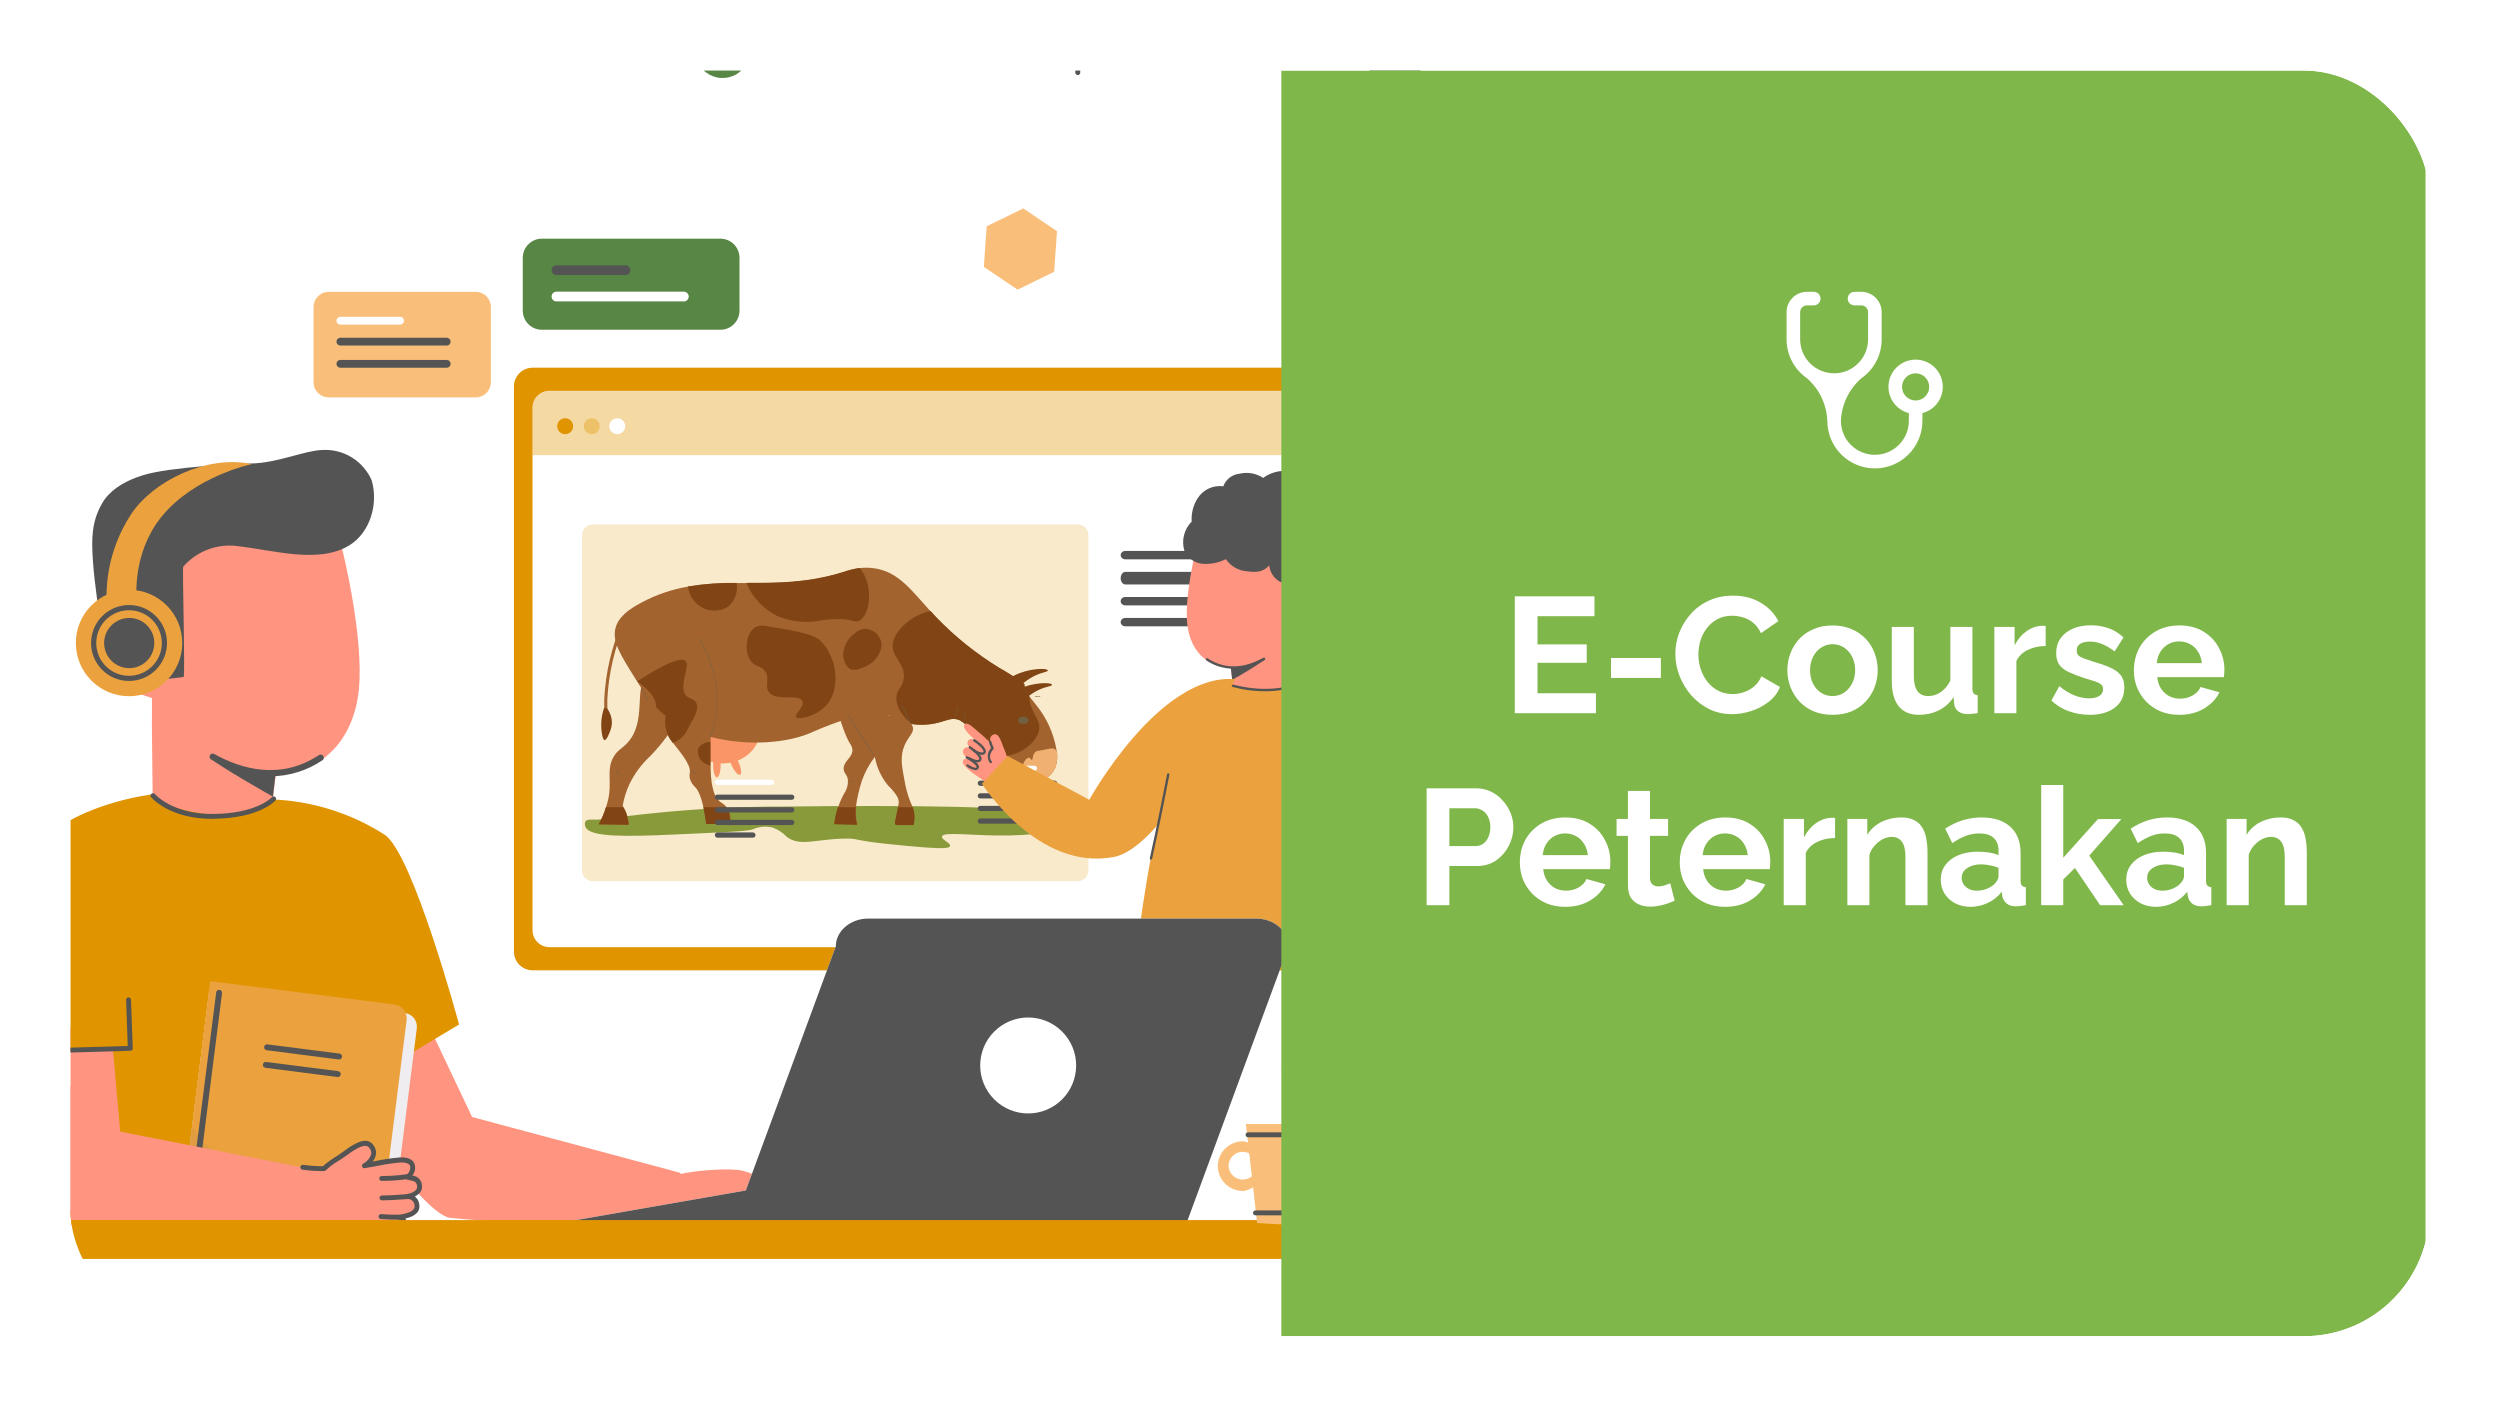<svg width="638" height="359" viewBox="0 0 638 359" fill="none" xmlns="http://www.w3.org/2000/svg">
<g filter="url(#filter0_d_156_9578)">
<g clip-path="url(#clip0_156_9578)">
<rect x="18" y="14" width="602" height="323" rx="32" fill="white"/>
<path d="M365.252 89.835H135.924C133.292 89.835 131.159 91.968 131.159 94.599V238.86C131.159 241.491 133.292 243.625 135.924 243.625H365.252C367.883 243.625 370.016 241.491 370.016 238.86V94.599C370.016 91.968 367.883 89.835 365.252 89.835Z" fill="#E09500"/>
<path d="M360.925 95.742H140.229C137.839 95.742 135.902 97.679 135.902 100.069V233.39C135.902 235.78 137.839 237.717 140.229 237.717H360.925C363.315 237.717 365.252 235.78 365.252 233.39V100.069C365.252 97.679 363.315 95.742 360.925 95.742Z" fill="white"/>
<path d="M274.424 206.692C274.424 207.444 266.689 209.009 257.734 209.204C248.494 209.415 240.713 208.091 240.382 209.475C240.187 210.273 242.67 211.115 242.459 211.883C242.248 212.65 240.141 212.771 226.988 211.431C217.748 210.499 219.147 209.927 215.475 210.017C208.207 210.122 204.158 212.154 200.757 209.536C199.742 208.452 198.476 207.635 197.07 207.158C195.383 206.789 193.622 206.968 192.043 207.67C190.855 208.136 184.519 208.422 171.787 208.979C160.41 209.49 150.718 209.716 149.499 207.173C149.367 206.948 149.286 206.696 149.263 206.436C149.24 206.176 149.274 205.914 149.363 205.668C149.845 204.856 151.545 205.292 152.93 205.142C154.315 204.991 156.557 204.735 159.552 204.329C173.221 202.632 186.983 201.797 200.757 201.831C232.361 201.41 263.513 201.952 263.528 203.336C263.528 203.742 260.518 204.013 260.518 204.6C260.563 205.789 274.379 205.683 274.424 206.692Z" fill="#739B48"/>
<path d="M264.627 181.051C264.627 182.165 264.401 183.083 264.1 183.083C263.799 183.083 263.573 182.165 263.573 181.051C263.573 179.938 263.814 179.035 264.1 179.035C264.386 179.035 264.627 179.938 264.627 181.051Z" fill="white"/>
<path d="M265.409 173.798H264.16C264.14 173.798 264.121 173.79 264.107 173.776C264.093 173.762 264.085 173.742 264.085 173.722C264.085 173.703 264.093 173.683 264.107 173.669C264.121 173.655 264.14 173.647 264.16 173.647H265.409C265.429 173.647 265.448 173.655 265.463 173.669C265.477 173.683 265.485 173.703 265.485 173.722C265.485 173.742 265.477 173.762 265.463 173.776C265.448 173.79 265.429 173.798 265.409 173.798Z" fill="#545454"/>
<path d="M261.391 191.058C261.346 191.296 261.346 191.541 261.391 191.78C261.34 191.547 261.34 191.306 261.391 191.073C261.391 191.073 261.391 190.997 261.286 191.073L261.391 191.058Z" fill="#B25944"/>
<path d="M262.144 191.795C262.136 191.88 262.136 191.966 262.144 192.051V191.87C262.144 191.795 262.144 191.765 262.144 191.765V191.795Z" fill="#B25944"/>
<path d="M263.001 189.342C262.941 189.376 262.894 189.429 262.866 189.492C262.866 189.492 262.941 189.312 262.866 189.312L263.001 189.342Z" fill="#B25944"/>
<path d="M263.437 189.734L263.317 189.884L263.422 189.734H263.437Z" fill="#B25944"/>
<path d="M263.919 189.357L263.814 189.567L263.904 189.357H263.919Z" fill="#B25944"/>
<path d="M264.597 188.304L264.341 188.454V188.545L264.582 188.394C264.582 188.394 264.582 188.394 264.582 188.319L264.597 188.304Z" fill="#B25944"/>
<path d="M261.18 194.368C261.095 194.595 261.039 194.833 261.015 195.075C261.033 194.843 261.083 194.615 261.165 194.398C261.165 194.398 261.165 194.308 261.075 194.398L261.18 194.368Z" fill="#B25944"/>
<path d="M263.362 193.284C263.347 193.429 263.347 193.576 263.362 193.721C263.355 193.575 263.355 193.43 263.362 193.284Z" fill="#B25944"/>
<path d="M264.1 193.6L264.235 194.232C264.235 194.232 264.355 194.232 264.34 194.232C264.283 194.03 264.237 193.824 264.205 193.615H264.1V193.6Z" fill="#B25944"/>
<path d="M257.584 174.008C257.584 173.647 257.825 172.864 259.947 171.856C263.859 170.005 268.374 170.156 268.464 170.713C268.555 171.269 266.644 171.044 263.95 172.669C261.256 174.294 259.992 176.22 258.712 175.814C258.361 175.665 258.064 175.413 257.862 175.089C257.66 174.766 257.563 174.389 257.584 174.008Z" fill="#68301A"/>
<path d="M184.489 190.832C189.783 190.832 194.075 186.864 194.075 181.969C194.075 177.074 189.783 173.106 184.489 173.106C179.194 173.106 174.902 177.074 174.902 181.969C174.902 186.864 179.194 190.832 184.489 190.832Z" fill="#FF9580"/>
<path d="M269.803 189.101C269.846 190.389 269.522 191.662 268.87 192.773C267.516 194.804 264.717 196.144 263.001 195.497C262.49 195.292 262.072 194.906 261.827 194.413C261.376 193.472 260.673 192.675 259.795 192.111C257.975 191.027 257.117 192.111 255.1 190.982C253.693 189.935 252.49 188.64 251.548 187.16C249.908 185.084 249.878 184.723 248.749 183.414C247.769 181.942 246.467 180.712 244.942 179.817C242.112 178.598 240.668 181.051 234.844 180.946C234.123 180.935 233.405 180.88 232.692 180.78C231.77 180.67 230.862 180.463 229.983 180.163C227.755 179.381 227.409 178.659 225.889 177.996C223.812 177.169 221.736 177.56 216.423 179.396C213.432 180.324 210.498 181.424 207.634 182.691C201.268 185.701 190.749 186.513 181.373 184.061C179.386 183.556 177.447 182.876 175.579 182.029C173.533 181.146 171.606 180.009 169.845 178.644C168.992 177.996 168.192 177.282 167.452 176.507C165.624 174.475 164.001 172.267 162.606 169.916C162.441 169.63 162.26 169.359 162.065 169.073C158.302 163.054 156.271 159.789 157.038 156.449C157.73 153.439 160.5 151.483 163.57 149.843C167.331 147.815 171.397 146.412 175.609 145.69C179.713 145.028 183.868 144.731 188.025 144.802H190.478C198.003 144.802 205.949 144.892 215.159 142.033C216.532 141.548 217.948 141.195 219.388 140.98C220.73 140.817 222.088 140.847 223.421 141.07C229.351 142.063 232.556 146.593 237.432 151.95L238.802 153.454C243.592 158.445 249.004 162.799 254.904 166.41C257.155 167.676 259.326 169.078 261.406 170.608C261.398 170.744 261.398 170.879 261.406 171.015C261.444 171.278 261.515 171.536 261.616 171.782C261.878 172.441 262.217 173.068 262.625 173.648C263.468 174.716 264.506 175.935 265.574 177.44C267.846 180.717 269.286 184.497 269.773 188.454C269.788 188.665 269.803 188.891 269.803 189.101Z" fill="#93563B"/>
<path d="M186.249 206.285H180.229C179.989 204.57 179.748 203.155 179.507 201.997C178.815 198.852 178.002 197.482 177.445 196.911C176.796 196.321 176.318 195.567 176.061 194.729C175.937 194.189 175.937 193.628 176.061 193.089C176.286 190.982 173.367 187.702 171.727 185.565C171.474 185.246 171.238 184.915 171.019 184.572C170.813 184.266 170.642 183.938 170.508 183.594C169.868 182.032 169.66 180.328 169.906 178.658C170.192 176.315 170.826 174.028 171.787 171.872L174.405 171.767L181.614 171.526C181.524 176.838 181.418 180.855 181.358 184.075C181.358 184.542 181.358 184.963 181.358 185.384C181.358 186.122 181.358 186.799 181.358 187.446C181.358 188.665 181.358 190.004 181.358 191.343C181.358 195.27 181.81 199.273 183.947 200.748C184.515 201.082 185.024 201.509 185.452 202.012C185.686 202.285 185.884 202.589 186.038 202.915C186.459 203.989 186.533 205.167 186.249 206.285Z" fill="#93563B"/>
<path d="M227.018 175.167C227.018 176.416 227.018 177.56 226.852 178.613C226.86 178.713 226.86 178.814 226.852 178.914C226.686 182.427 225.556 185.826 223.587 188.74L223.361 189.056C223.361 189.056 223.361 189.056 223.271 189.161C221.839 190.999 220.716 193.057 219.945 195.255C219.553 196.456 219.227 197.676 218.967 198.912C218.731 199.903 218.555 200.908 218.44 201.921C218.44 202.222 218.44 202.508 218.44 202.809C218.41 203.24 218.41 203.672 218.44 204.103C218.485 204.881 218.611 205.653 218.816 206.405C216.875 206.405 214.918 206.3 212.962 206.27C213.147 204.793 213.469 203.338 213.925 201.921C214.309 200.734 214.813 199.59 215.43 198.505C216.118 197.515 216.457 196.324 216.393 195.12C216.258 193.615 215.325 193.434 215.295 192.186C215.295 190.109 217.718 189.296 217.522 187.22C217.446 186.703 217.244 186.212 216.935 185.79C215.987 184.286 214.542 180.84 212.285 172.173L227.018 175.167Z" fill="#93563B"/>
<path d="M233.038 206.285H228.387C228.387 205.713 228.598 204.871 228.809 203.832C229.019 202.794 229.08 202.403 229.17 201.996C229.257 201.629 229.322 201.258 229.366 200.883C229.366 200.362 229.248 199.847 229.019 199.378C228.356 198.307 227.557 197.326 226.642 196.459C226.071 195.792 225.567 195.072 225.137 194.307C224.941 193.976 224.76 193.615 224.58 193.254C223.969 191.978 223.528 190.627 223.271 189.236C222.956 187.69 222.926 186.099 223.18 184.542C223.361 183.669 224.053 179.636 226.882 178.688C226.957 178.645 227.039 178.615 227.123 178.598C228.173 178.369 229.268 178.468 230.261 178.879C231.253 179.291 232.096 179.996 232.676 180.9L232.827 181.201C232.876 181.313 232.916 181.429 232.947 181.547C233.354 183.338 231.442 183.97 230.464 187.265C229.787 189.703 230.193 191.779 230.81 195.045C231.1 196.946 231.605 198.809 232.315 200.597C232.548 201.087 232.754 201.59 232.932 202.102C233.149 202.734 233.281 203.391 233.324 204.058C233.343 204.811 233.247 205.562 233.038 206.285Z" fill="#93563B"/>
<path d="M170.448 183.579C169.112 185.429 167.649 187.184 166.069 188.83C163.835 190.876 162.003 193.321 160.666 196.038C159.83 197.804 159.242 199.678 158.92 201.606C159.002 201.729 159.073 201.86 159.131 201.997C159.393 202.427 159.615 202.88 159.793 203.351C160.175 204.356 160.413 205.41 160.5 206.481L152.825 206.376C153.593 204.988 154.204 203.52 154.646 201.997C155.04 200.865 155.318 199.695 155.474 198.506C155.91 194.564 154.902 192.096 156.572 189.177C157.521 187.506 158.469 187.205 159.733 185.972C165.527 180.299 161.343 171.03 165.376 168.577C167.92 167.072 172.901 168.727 174.256 171.586C174.292 171.659 174.322 171.734 174.346 171.812C175.715 174.836 173.277 179.606 170.448 183.579Z" fill="#93563B"/>
<path d="M265.229 181.818C265.018 185.068 260.909 188.349 257.042 188.86C254.724 189.161 253.49 188.349 251.488 187.13C249.848 185.053 249.818 184.692 248.689 183.383C247.723 181.929 246.442 180.71 244.942 179.817C242.113 178.598 240.668 181.051 234.844 180.945C234.124 180.935 233.405 180.879 232.692 180.78C231.714 179.982 228.493 177.184 228.764 173.813C228.929 171.782 230.269 171.526 230.585 169.389C231.277 165.597 227.756 163.897 227.801 160.782C227.801 157.171 232.767 152.837 237.477 151.919L238.847 153.424C243.638 158.414 249.049 162.768 254.95 166.38C257.2 167.646 259.371 169.048 261.451 170.578C261.444 170.713 261.444 170.849 261.451 170.984C261.504 171.244 261.574 171.501 261.662 171.751C261.924 172.411 262.262 173.037 262.67 173.617C262.836 178.026 265.379 179.14 265.229 181.818Z" fill="#68301A"/>
<path d="M219.223 154.432C218.199 154.884 217.718 154.222 214.949 153.981C212.615 153.913 210.281 154.12 207.996 154.598C204.842 154.919 201.656 154.496 198.695 153.364C194.97 151.615 192.03 148.541 190.448 144.742C197.973 144.742 205.934 144.847 215.129 141.988C216.502 141.502 217.918 141.149 219.358 140.935C219.632 141.224 219.874 141.542 220.081 141.883C222.94 146.322 221.901 153.198 219.223 154.432Z" fill="#68301A"/>
<path d="M185.873 150.776C184.809 151.465 183.567 151.832 182.299 151.832C181.031 151.832 179.79 151.465 178.725 150.776C177.856 150.208 177.123 149.454 176.579 148.57C176.036 147.685 175.694 146.692 175.58 145.66C179.683 144.992 183.838 144.69 187.995 144.757C188.188 145.858 188.093 146.99 187.722 148.044C187.35 149.098 186.714 150.039 185.873 150.776Z" fill="#68301A"/>
<path d="M176.874 179.516C176.437 180.313 175.971 181.156 175.504 182.044C175.156 182.871 174.633 183.613 173.971 184.218C173.308 184.824 172.522 185.278 171.667 185.55C171.414 185.231 171.178 184.9 170.959 184.557C170.753 184.251 170.582 183.923 170.448 183.579C169.808 182.017 169.601 180.313 169.846 178.643C168.994 178 168.198 177.285 167.468 176.506C167.468 174.926 166.67 172.684 162.592 169.871C170.854 164.589 174.074 163.746 174.993 164.709C175.911 165.672 174.21 169.224 174.391 171.751C174.41 172.457 174.695 173.128 175.188 173.632C176.046 174.475 177.099 174.279 177.671 175.348C178.379 176.687 177.431 178.508 176.874 179.516Z" fill="#68301A"/>
<path d="M192.736 156.072C190.328 157.502 189.726 162.618 191.863 164.995C193.037 166.334 194.241 165.838 195.249 167.297C196.574 169.178 195.099 170.743 196.122 172.474C197.747 175.182 203.903 172.94 204.775 174.896C205.408 176.326 202.654 178.297 203.165 179.034C203.677 179.772 208.779 178.824 211.337 175.423C214.558 171.15 213.489 163.731 209.561 159.684C207.725 157.803 203.662 157.125 195.52 155.771C194.586 155.539 193.599 155.645 192.736 156.072Z" fill="#68301A"/>
<path d="M218.064 157.698C217.224 158.291 216.528 159.066 216.028 159.964C215.528 160.863 215.236 161.862 215.174 162.889C215.174 164.394 215.882 166.44 217.326 166.891C218.137 167.034 218.972 166.908 219.704 166.53C220.812 166.224 221.839 165.68 222.714 164.935C223.015 164.664 225.724 162.136 224.746 159.353C224.429 158.488 223.849 157.745 223.088 157.227C222.327 156.709 221.422 156.442 220.502 156.464C219.577 156.599 218.721 157.032 218.064 157.698Z" fill="#68301A"/>
<path d="M181.268 185.369C181.268 186.107 181.268 186.784 181.268 187.431C181.268 188.65 181.268 189.989 181.268 191.328C180.505 191.213 179.796 190.867 179.236 190.335C178.744 189.909 178.388 189.349 178.212 188.723C178.035 188.097 178.046 187.434 178.243 186.814C178.6 186.354 179.059 185.984 179.584 185.733C180.109 185.482 180.686 185.358 181.268 185.369Z" fill="#68301A"/>
<path d="M269.804 189.101C269.846 190.389 269.523 191.662 268.871 192.773C267.516 194.804 264.717 196.144 263.002 195.497C262.496 195.283 262.081 194.9 261.828 194.413C261.276 193.816 260.951 193.044 260.91 192.231C260.91 190.727 261.948 189.222 262.595 189.372C262.986 189.372 263.107 189.989 263.348 189.944C263.588 189.899 263.498 188.439 264.326 187.807C264.551 187.678 264.804 187.606 265.063 187.597C267.381 187.266 268.57 186.664 269.232 187.206C269.419 187.369 269.569 187.57 269.673 187.796C269.777 188.021 269.832 188.266 269.834 188.515C269.789 188.68 269.804 188.876 269.804 189.101Z" fill="#F4B78E"/>
<path d="M159.732 203.351C160.114 204.355 160.352 205.409 160.439 206.48L152.764 206.375C153.553 204.99 154.184 203.522 154.645 201.996H159.01C159.293 202.424 159.535 202.877 159.732 203.351Z" fill="#68301A"/>
<path d="M185.813 202.899C186.312 203.953 186.465 205.139 186.249 206.285H180.229C179.988 204.569 179.748 203.155 179.507 201.996H185.211C185.451 202.269 185.653 202.573 185.813 202.899Z" fill="#68301A"/>
<path d="M218.35 204.178C218.394 204.957 218.521 205.728 218.726 206.48C216.784 206.48 214.828 206.375 212.872 206.345C213.057 204.869 213.379 203.413 213.835 201.996H218.35C218.35 202.297 218.35 202.583 218.35 202.884C218.319 203.315 218.319 203.747 218.35 204.178Z" fill="#68301A"/>
<path d="M233.173 206.556H228.508C228.508 206.48 228.508 206.375 228.508 206.285H228.387C228.387 205.713 228.598 204.87 228.809 203.832C229.019 202.794 229.079 202.403 229.17 201.996H232.902C233.166 202.707 233.328 203.452 233.384 204.208C233.423 204.997 233.352 205.787 233.173 206.556Z" fill="#68301A"/>
<path d="M262.475 179.817C262.475 180.344 261.888 180.75 261.15 180.75C260.413 180.75 259.811 180.344 259.811 179.817C259.811 179.291 260.413 178.884 261.15 178.884C261.888 178.884 262.475 179.306 262.475 179.817Z" fill="#545454"/>
<path d="M154.209 178.945C154.209 177.44 154.209 175.935 154.209 174.43C154.531 167.731 156.06 161.145 158.724 154.989L159.462 155.305C156.819 161.387 155.304 167.898 154.992 174.521C154.992 176.026 154.992 177.53 154.992 178.93L154.209 178.945Z" fill="#93563B"/>
<path d="M156.151 180.449C156.128 181.219 155.965 181.979 155.669 182.691C155.473 183.187 154.811 184.933 154.269 184.873C153.728 184.813 153.351 182.224 153.442 180.359C153.505 179.09 153.754 177.838 154.179 176.642L154.962 176.807C155.733 177.865 156.15 179.14 156.151 180.449Z" fill="#68301A"/>
<path d="M181.298 184.136C181.284 184.121 181.276 184.103 181.276 184.083C181.276 184.063 181.284 184.044 181.298 184.03C182.081 181.83 182.587 179.54 182.803 177.214C183.301 170.798 181.718 164.392 178.288 158.946C178.277 158.931 178.271 158.913 178.271 158.894C178.271 158.875 178.277 158.856 178.288 158.841C178.288 158.841 178.363 158.841 178.393 158.841C181.831 164.317 183.414 170.753 182.908 177.199C182.698 179.54 182.192 181.846 181.403 184.06C181.404 184.073 181.402 184.086 181.397 184.098C181.391 184.11 181.383 184.12 181.372 184.128C181.361 184.136 181.349 184.14 181.336 184.142C181.323 184.143 181.31 184.141 181.298 184.136Z" fill="#545454"/>
<path d="M222.985 188.966L221.164 186.107L216.137 178.117C216.126 178.102 216.12 178.083 216.12 178.064C216.12 178.045 216.126 178.027 216.137 178.012H216.242L221.269 186.002L223.075 188.876V188.981L222.985 188.966Z" fill="#545454"/>
<path d="M232.225 180.54L230.118 176.026C230.118 176.026 230.118 176.026 230.118 175.936C230.134 175.926 230.152 175.922 230.171 175.922C230.189 175.922 230.207 175.926 230.224 175.936L232.345 180.45V180.54H232.225Z" fill="#545454"/>
<path d="M165.406 175.032C165.395 175.038 165.382 175.042 165.368 175.042C165.355 175.042 165.342 175.038 165.331 175.032L163.675 171.676V171.586C163.675 171.586 163.766 171.586 163.781 171.586L165.436 174.896C165.436 174.896 165.436 174.971 165.436 174.986L165.406 175.032Z" fill="#545454"/>
<path d="M177.596 193.405L176.392 192.653C176.392 192.653 176.392 192.653 176.392 192.547H176.497L177.671 193.284C177.681 193.301 177.685 193.319 177.685 193.337C177.685 193.356 177.681 193.374 177.671 193.39C177.671 193.39 177.626 193.405 177.596 193.405Z" fill="#545454"/>
<path d="M179.597 197.708L178.725 197.377C178.725 197.377 178.725 197.377 178.725 197.287C178.739 197.273 178.758 197.265 178.777 197.265C178.797 197.265 178.816 197.273 178.83 197.287L179.703 197.618V197.708C179.703 197.708 179.628 197.708 179.597 197.708Z" fill="#545454"/>
<path d="M158.167 193.676L157.264 193.029C157.253 193.013 157.247 192.995 157.247 192.976C157.247 192.957 157.253 192.939 157.264 192.923H157.369L158.227 193.555C158.227 193.555 158.227 193.555 158.227 193.661L158.167 193.676Z" fill="#545454"/>
<path d="M218.034 195.722L217.131 195.27C217.12 195.276 217.107 195.278 217.094 195.278C217.081 195.277 217.069 195.273 217.058 195.266C217.047 195.259 217.039 195.25 217.032 195.239C217.026 195.228 217.023 195.215 217.023 195.202C217.023 195.19 217.026 195.177 217.032 195.166C217.039 195.155 217.047 195.145 217.058 195.139C217.069 195.132 217.081 195.128 217.094 195.127C217.107 195.127 217.12 195.129 217.131 195.135L218.004 195.571C218.013 195.587 218.018 195.605 218.018 195.624C218.018 195.642 218.013 195.66 218.004 195.676C218.019 195.687 218.03 195.703 218.034 195.722Z" fill="#545454"/>
<path d="M246.221 179.787V179.712L246.086 177.56H246.161L246.297 179.727L246.221 179.802V179.787Z" fill="#545454"/>
<path d="M243.874 178.704C243.799 178.704 243.784 178.704 243.799 178.613L244.446 176.507C244.446 176.507 244.446 176.507 244.536 176.507C244.544 176.52 244.548 176.536 244.548 176.552C244.548 176.568 244.544 176.583 244.536 176.597L243.874 178.704Z" fill="#545454"/>
<path d="M183.917 191.237C183.917 192.983 183.48 194.397 182.953 194.397C182.427 194.397 181.99 192.983 181.99 191.237C181.99 189.492 182.412 188.093 182.953 188.093C183.495 188.093 183.917 189.477 183.917 191.237Z" fill="#FF9580"/>
<path d="M188.447 190.441C189.154 191.945 189.35 193.45 188.868 193.706C188.386 193.962 187.363 192.818 186.686 191.238C186.009 189.658 185.783 188.229 186.264 187.973C186.746 187.717 187.754 188.861 188.447 190.441Z" fill="#FF9580"/>
<path d="M256.576 170.563C256.576 170.186 256.801 169.404 258.908 168.351C262.776 166.425 267.291 166.5 267.396 167.057C267.501 167.613 265.59 167.418 262.881 169.103C260.172 170.788 259.014 172.729 257.764 172.338C257.408 172.2 257.103 171.955 256.891 171.637C256.678 171.32 256.568 170.945 256.576 170.563Z" fill="#68301A"/>
<g opacity="0.36">
<path d="M135.902 112.162V100.069C135.916 98.93 136.378 97.844 137.188 97.044C137.998 96.244 139.091 95.795 140.229 95.796H360.936C361.502 95.788 362.063 95.894 362.588 96.105C363.112 96.317 363.59 96.631 363.992 97.028C364.395 97.426 364.714 97.899 364.932 98.421C365.15 98.943 365.263 99.503 365.263 100.069V112.162H135.902Z" fill="#E09500"/>
</g>
<path d="M146.265 104.769C146.265 105.171 146.145 105.564 145.922 105.898C145.698 106.232 145.381 106.492 145.009 106.645C144.638 106.798 144.229 106.838 143.835 106.759C143.441 106.68 143.079 106.485 142.796 106.2C142.512 105.915 142.32 105.553 142.243 105.158C142.166 104.764 142.207 104.355 142.363 103.985C142.518 103.614 142.78 103.298 143.115 103.076C143.45 102.854 143.844 102.737 144.245 102.739C144.512 102.739 144.775 102.792 145.021 102.894C145.266 102.996 145.489 103.146 145.677 103.334C145.865 103.523 146.013 103.747 146.114 103.993C146.215 104.239 146.266 104.503 146.265 104.769Z" fill="#E09500"/>
<g opacity="0.36">
<path d="M153.048 104.769C153.048 105.171 152.929 105.564 152.705 105.898C152.482 106.232 152.164 106.492 151.793 106.645C151.421 106.798 151.013 106.838 150.619 106.759C150.225 106.68 149.863 106.485 149.579 106.2C149.296 105.915 149.104 105.553 149.026 105.158C148.949 104.764 148.991 104.355 149.146 103.985C149.302 103.614 149.563 103.298 149.899 103.076C150.234 102.854 150.627 102.737 151.029 102.739C151.295 102.739 151.559 102.792 151.804 102.894C152.05 102.996 152.273 103.146 152.461 103.334C152.648 103.523 152.797 103.747 152.898 103.993C152.998 104.239 153.05 104.503 153.048 104.769Z" fill="#E09500"/>
</g>
<path d="M159.554 104.769C159.554 105.17 159.435 105.563 159.212 105.896C158.989 106.23 158.672 106.49 158.301 106.644C157.93 106.798 157.522 106.838 157.128 106.76C156.735 106.681 156.373 106.488 156.089 106.204C155.805 105.92 155.612 105.558 155.534 105.165C155.455 104.771 155.496 104.363 155.649 103.992C155.803 103.621 156.063 103.304 156.397 103.081C156.73 102.858 157.123 102.739 157.524 102.739C157.791 102.738 158.056 102.789 158.303 102.891C158.55 102.992 158.774 103.142 158.963 103.33C159.152 103.519 159.301 103.743 159.402 103.99C159.504 104.237 159.556 104.502 159.554 104.769Z" fill="white"/>
<g opacity="0.2">
<path d="M274.972 129.82H151.307C149.767 129.82 148.519 131.068 148.519 132.608V218.114C148.519 219.653 149.767 220.902 151.307 220.902H274.972C276.512 220.902 277.76 219.653 277.76 218.114V132.608C277.76 131.068 276.512 129.82 274.972 129.82Z" fill="#E09500"/>
</g>
<path d="M311.534 132.331H287.184C286.869 132.331 286.567 132.217 286.344 132.016C286.121 131.814 285.996 131.54 285.996 131.254C286.001 130.971 286.128 130.702 286.351 130.504C286.573 130.305 286.872 130.194 287.184 130.194H311.534C311.687 130.194 311.839 130.222 311.981 130.275C312.123 130.328 312.252 130.406 312.361 130.505C312.469 130.603 312.555 130.72 312.614 130.849C312.673 130.977 312.703 131.115 312.703 131.254C312.703 131.537 312.581 131.808 312.362 132.01C312.143 132.211 311.846 132.326 311.534 132.331Z" fill="white"/>
<path d="M320.08 138.74H287.165C286.858 138.74 286.564 138.629 286.345 138.431C286.126 138.233 286.001 137.963 285.996 137.681C285.996 137.395 286.119 137.121 286.338 136.919C286.558 136.717 286.855 136.604 287.165 136.604H320.08C320.39 136.604 320.688 136.717 320.907 136.919C321.126 137.121 321.249 137.395 321.249 137.681C321.245 137.963 321.119 138.233 320.901 138.431C320.682 138.629 320.387 138.74 320.08 138.74Z" fill="#545454"/>
<path d="M320.08 145.15H287.165C286.855 145.15 286.558 144.98 286.338 144.677C286.119 144.374 285.996 143.963 285.996 143.535C286.001 143.111 286.126 142.707 286.345 142.409C286.564 142.112 286.858 141.945 287.165 141.945H320.08C320.387 141.945 320.682 142.112 320.901 142.409C321.119 142.707 321.245 143.111 321.249 143.535C321.249 143.963 321.126 144.374 320.907 144.677C320.688 144.98 320.39 145.15 320.08 145.15Z" fill="#545454"/>
<path d="M320.08 150.491H287.165C286.858 150.491 286.564 150.38 286.345 150.182C286.126 149.984 286.001 149.714 285.996 149.432C285.996 149.146 286.119 148.872 286.338 148.67C286.558 148.468 286.855 148.355 287.165 148.355H320.08C320.39 148.355 320.688 148.468 320.907 148.67C321.126 148.872 321.249 149.146 321.249 149.432C321.245 149.714 321.119 149.984 320.901 150.182C320.682 150.38 320.387 150.491 320.08 150.491Z" fill="#545454"/>
<path d="M302.98 155.833H287.173C286.861 155.833 286.562 155.72 286.341 155.52C286.12 155.32 285.996 155.048 285.996 154.765C285.996 154.481 286.12 154.21 286.341 154.009C286.562 153.809 286.861 153.696 287.173 153.696H302.98C303.292 153.696 303.591 153.809 303.812 154.009C304.033 154.21 304.157 154.481 304.157 154.765C304.157 155.048 304.033 155.32 303.812 155.52C303.591 155.72 303.292 155.833 302.98 155.833Z" fill="#545454"/>
<path d="M263.979 192.753H250.187C250.009 192.753 249.837 192.682 249.711 192.556C249.585 192.429 249.514 192.258 249.514 192.08C249.517 191.903 249.589 191.735 249.715 191.611C249.841 191.487 250.011 191.417 250.187 191.417H263.979C264.154 191.417 264.323 191.487 264.447 191.611C264.571 191.736 264.641 191.904 264.641 192.08C264.641 192.256 264.572 192.426 264.448 192.552C264.324 192.678 264.155 192.75 263.979 192.753Z" fill="white"/>
<path d="M269.139 196.545H250.187C250.011 196.545 249.841 196.476 249.715 196.352C249.589 196.228 249.517 196.059 249.514 195.883C249.514 195.704 249.585 195.533 249.711 195.407C249.837 195.281 250.009 195.21 250.187 195.21H269.139C269.317 195.21 269.488 195.281 269.614 195.407C269.741 195.533 269.812 195.704 269.812 195.883C269.809 196.059 269.737 196.228 269.611 196.352C269.485 196.476 269.315 196.545 269.139 196.545Z" fill="#545454"/>
<path d="M269.139 199.771H250.187C250.009 199.771 249.837 199.7 249.711 199.574C249.585 199.448 249.514 199.277 249.514 199.098C249.517 198.922 249.589 198.753 249.715 198.629C249.841 198.505 250.011 198.436 250.187 198.436H269.139C269.315 198.436 269.485 198.505 269.611 198.629C269.737 198.753 269.809 198.922 269.812 199.098C269.812 199.277 269.741 199.448 269.614 199.574C269.488 199.7 269.317 199.771 269.139 199.771Z" fill="#545454"/>
<path d="M269.139 202.987H250.187C250.011 202.987 249.841 202.918 249.715 202.794C249.589 202.67 249.517 202.501 249.514 202.325C249.514 202.146 249.585 201.975 249.711 201.849C249.837 201.723 250.009 201.652 250.187 201.652H269.139C269.317 201.652 269.488 201.723 269.614 201.849C269.741 201.975 269.812 202.146 269.812 202.325C269.809 202.501 269.737 202.67 269.611 202.794C269.485 202.918 269.315 202.987 269.139 202.987Z" fill="#545454"/>
<path d="M259.225 204.867H250.187C249.815 204.867 249.514 205.166 249.514 205.535C249.514 205.903 249.815 206.202 250.187 206.202H259.225C259.597 206.202 259.898 205.903 259.898 205.535C259.898 205.166 259.597 204.867 259.225 204.867Z" fill="#545454"/>
<path d="M196.89 196.321H183.099C182.92 196.321 182.749 196.25 182.623 196.124C182.497 195.997 182.426 195.826 182.426 195.648C182.429 195.471 182.501 195.303 182.627 195.179C182.753 195.055 182.922 194.985 183.099 194.985H196.89C196.977 194.985 197.063 195.002 197.144 195.036C197.224 195.069 197.297 195.118 197.359 195.179C197.42 195.241 197.469 195.314 197.502 195.394C197.536 195.475 197.553 195.561 197.553 195.648C197.553 195.824 197.483 195.994 197.359 196.12C197.235 196.246 197.067 196.318 196.89 196.321Z" fill="white"/>
<path d="M202.05 200.113H183.099C182.922 200.113 182.753 200.044 182.627 199.92C182.501 199.796 182.429 199.628 182.426 199.451C182.426 199.273 182.497 199.101 182.623 198.975C182.749 198.849 182.92 198.778 183.099 198.778H202.05C202.229 198.778 202.4 198.849 202.526 198.975C202.652 199.101 202.723 199.273 202.723 199.451C202.72 199.628 202.648 199.796 202.522 199.92C202.396 200.044 202.227 200.113 202.05 200.113Z" fill="#545454"/>
<path d="M202.05 203.34H183.099C182.92 203.34 182.749 203.269 182.623 203.143C182.497 203.016 182.426 202.845 182.426 202.667C182.429 202.49 182.501 202.322 182.627 202.198C182.753 202.074 182.922 202.004 183.099 202.004H202.05C202.227 202.004 202.396 202.074 202.522 202.198C202.648 202.322 202.72 202.49 202.723 202.667C202.723 202.755 202.706 202.842 202.672 202.924C202.638 203.006 202.589 203.08 202.526 203.143C202.464 203.205 202.389 203.255 202.308 203.288C202.226 203.322 202.139 203.34 202.05 203.34Z" fill="#545454"/>
<path d="M202.05 206.555H183.099C182.922 206.555 182.753 206.485 182.627 206.362C182.501 206.238 182.429 206.069 182.426 205.893C182.426 205.714 182.497 205.543 182.623 205.417C182.749 205.29 182.92 205.22 183.099 205.22H202.05C202.229 205.22 202.4 205.29 202.526 205.417C202.652 205.543 202.723 205.714 202.723 205.893C202.72 206.069 202.648 206.238 202.522 206.362C202.396 206.485 202.227 206.555 202.05 206.555Z" fill="#545454"/>
<path d="M192.136 209.781H183.099C182.92 209.781 182.749 209.71 182.623 209.584C182.497 209.458 182.426 209.287 182.426 209.108C182.426 208.93 182.497 208.759 182.623 208.632C182.749 208.506 182.92 208.435 183.099 208.435H192.136C192.315 208.435 192.486 208.506 192.612 208.632C192.739 208.759 192.809 208.93 192.809 209.108C192.809 209.287 192.739 209.458 192.612 209.584C192.486 209.71 192.315 209.781 192.136 209.781Z" fill="#545454"/>
<mask id="mask0_156_9578" style="mask-type:luminance" maskUnits="userSpaceOnUse" x="137" y="96" width="230" height="142">
<path d="M362.528 96.009H141.831C139.442 96.009 137.505 97.946 137.505 100.336V233.657C137.505 236.047 139.442 237.984 141.831 237.984H362.528C364.917 237.984 366.854 236.047 366.854 233.657V100.336C366.854 97.946 364.917 96.009 362.528 96.009Z" fill="white"/>
</mask>
<g mask="url(#mask0_156_9578)">
<path d="M335.351 223.455L294.382 223.156C294.382 223.156 285.836 272.884 285.43 290.308L334.261 291.526C334.261 291.526 337.167 269.915 337.519 263.857C338.064 254.168 335.351 223.455 335.351 223.455Z" fill="#545454"/>
<path d="M333.802 171.953C336.302 178.939 343.481 210.411 341.836 239.255L290.184 238.026C290.184 238.026 293.442 208.007 300.397 188.298C303.484 179.527 312.938 171.291 314.712 169.282L331.441 170.286C331.954 170.304 332.451 170.472 332.87 170.768C333.289 171.064 333.613 171.476 333.802 171.953Z" fill="#EBA23E"/>
<path d="M358.725 208.2C358.244 194.814 338.897 166.868 330.127 170.906C320.01 175.564 339.432 204.354 342.946 211.501C343.341 212.313 333.823 241.68 333.823 241.68C334.646 246.487 343.192 247.395 343.192 247.395C343.192 247.395 359.408 227.675 358.725 208.2Z" fill="#EBA23E"/>
<path d="M341.643 209.119C341.586 209.118 341.53 209.101 341.481 209.071C341.432 209.041 341.392 208.998 341.365 208.948L333.748 193.49C333.73 193.453 333.72 193.412 333.718 193.371C333.716 193.33 333.722 193.289 333.736 193.25C333.749 193.211 333.771 193.175 333.799 193.145C333.827 193.115 333.86 193.09 333.898 193.073C333.934 193.055 333.972 193.044 334.012 193.041C334.052 193.038 334.092 193.044 334.13 193.057C334.168 193.07 334.203 193.09 334.233 193.117C334.263 193.143 334.287 193.176 334.304 193.212L341.921 208.723C341.939 208.76 341.95 208.8 341.953 208.84C341.956 208.881 341.951 208.922 341.938 208.961C341.925 208.999 341.904 209.035 341.878 209.066C341.851 209.097 341.818 209.122 341.782 209.14C341.734 209.144 341.687 209.137 341.643 209.119Z" fill="#545454"/>
<path d="M334.197 240.771H334.101C334.063 240.759 334.027 240.74 333.997 240.714C333.966 240.688 333.941 240.656 333.923 240.62C333.905 240.584 333.895 240.545 333.892 240.505C333.89 240.465 333.895 240.425 333.909 240.387L341.878 215.389C341.89 215.349 341.91 215.313 341.937 215.281C341.963 215.249 341.996 215.223 342.033 215.204C342.07 215.185 342.11 215.174 342.151 215.171C342.192 215.168 342.234 215.173 342.273 215.186C342.311 215.198 342.347 215.218 342.377 215.244C342.408 215.27 342.433 215.302 342.451 215.338C342.469 215.374 342.479 215.413 342.482 215.453C342.484 215.493 342.479 215.533 342.465 215.571L334.496 240.579C334.471 240.637 334.429 240.686 334.376 240.721C334.322 240.755 334.26 240.773 334.197 240.771Z" fill="#545454"/>
<path d="M305.214 136.229C305.214 136.229 302.234 147.981 302.982 155.202C303.697 161.996 308.013 166.376 314.081 166.387L314.647 171.055C319.901 172.298 325.378 172.247 330.608 170.906L330.725 160.148L330.65 137.362L327.744 132.864L307.447 129.873L305.214 136.229Z" fill="#FF9580"/>
<path d="M322.916 164.283C320.19 166.157 317.37 167.89 314.466 169.475C314.466 169.475 314.017 165.714 314.06 166.184C314.06 166.387 315.662 166.483 317.649 165.907C319.28 165.394 320.869 164.759 322.403 164.005L322.916 164.283Z" fill="#545454"/>
<path d="M314.808 166.654C312.328 166.657 309.904 165.913 307.853 164.518C307.819 164.496 307.789 164.468 307.766 164.434C307.742 164.4 307.726 164.362 307.718 164.322C307.71 164.282 307.71 164.241 307.719 164.201C307.728 164.161 307.744 164.124 307.768 164.09C307.815 164.025 307.885 163.98 307.965 163.964C308.044 163.948 308.126 163.963 308.195 164.005C313.472 167.519 318.878 165.874 322.414 163.866C322.486 163.825 322.572 163.814 322.652 163.836C322.732 163.858 322.8 163.911 322.841 163.983C322.882 164.056 322.893 164.141 322.871 164.221C322.849 164.302 322.796 164.37 322.724 164.411C320.317 165.815 317.594 166.587 314.808 166.654Z" fill="#545454"/>
<path d="M304.114 129.115C303.164 130.068 302.489 131.26 302.16 132.565C301.831 133.87 301.86 135.239 302.245 136.529C302.647 137.445 303.285 138.238 304.094 138.827C304.903 139.416 305.853 139.781 306.849 139.883C308.92 140.032 310.994 139.623 312.853 138.697C313.45 139.585 314.241 140.325 315.166 140.862C316.092 141.399 317.127 141.718 318.194 141.795C320.833 142.137 322.371 141.955 323.899 140.289C324.01 141.43 324.485 142.506 325.255 143.356C326.024 144.207 327.047 144.787 328.172 145.011C328.172 145.011 327.232 158.129 329.945 162.103C330.191 162.456 337.647 165.981 338.117 158.898C338.117 158.898 344.794 159.678 344.997 152.638C344.997 152.638 351.482 147.66 347.978 140.129C347.978 140.129 350.948 132.758 345.008 130.151C345.008 130.151 346.653 120.344 335.393 119.821C334.105 118.21 332.334 117.057 330.34 116.53C328.988 116.143 327.564 116.07 326.179 116.318C324.794 116.566 323.484 117.129 322.35 117.962C321.473 117.378 320.486 116.982 319.449 116.798C318.412 116.614 317.348 116.647 316.325 116.894C315.402 116.981 314.524 117.328 313.792 117.896C313.06 118.463 312.504 119.227 312.19 120.098C310.929 119.932 309.646 120.127 308.491 120.66C307.335 121.193 306.355 122.043 305.663 123.111C304.517 124.895 303.974 126.999 304.114 129.115Z" fill="#545454"/>
<path d="M327.712 148.739C329.721 147.981 333.524 146.603 335.297 148.194C335.646 148.524 335.925 148.921 336.115 149.362C336.305 149.803 336.403 150.278 336.403 150.758C336.403 151.238 336.305 151.713 336.115 152.154C335.925 152.595 335.646 152.993 335.297 153.322C332.947 155.694 328.578 156.527 327.285 156.912" fill="#FF9580"/>
<path d="M333.919 150.758C333.877 150.768 333.833 150.768 333.791 150.758C333.41 150.566 332.995 150.452 332.569 150.423C332.143 150.393 331.716 150.449 331.313 150.587C331.237 150.621 331.152 150.624 331.075 150.595C330.998 150.566 330.935 150.507 330.901 150.432C330.867 150.357 330.864 150.272 330.893 150.195C330.923 150.117 330.981 150.055 331.056 150.021C331.541 149.847 332.055 149.773 332.569 149.802C333.083 149.832 333.586 149.964 334.047 150.192C334.121 150.229 334.178 150.293 334.206 150.37C334.233 150.448 334.23 150.533 334.197 150.609C334.168 150.656 334.127 150.695 334.078 150.721C334.03 150.748 333.975 150.76 333.919 150.758Z" fill="#545454"/>
<path d="M331.911 152.574C331.845 152.574 331.781 152.552 331.729 152.51C331.696 152.486 331.668 152.455 331.647 152.42C331.625 152.385 331.611 152.345 331.605 152.305C331.599 152.264 331.602 152.222 331.612 152.182C331.622 152.142 331.64 152.105 331.665 152.072C332.041 151.529 332.353 150.945 332.595 150.331C332.61 150.293 332.632 150.258 332.661 150.229C332.69 150.2 332.725 150.178 332.763 150.163C332.801 150.148 332.842 150.141 332.883 150.142C332.924 150.143 332.964 150.153 333.001 150.171C333.038 150.184 333.073 150.206 333.101 150.234C333.13 150.262 333.153 150.296 333.168 150.333C333.183 150.37 333.19 150.41 333.189 150.45C333.188 150.49 333.178 150.53 333.161 150.566C332.906 151.232 332.569 151.864 332.157 152.446C332.129 152.486 332.092 152.518 332.05 152.54C332.007 152.563 331.959 152.574 331.911 152.574Z" fill="#545454"/>
<path d="M322.852 172.412C319.816 172.417 316.797 171.978 313.889 171.109C313.85 171.096 313.815 171.075 313.784 171.048C313.753 171.021 313.728 170.988 313.71 170.951C313.693 170.914 313.682 170.874 313.68 170.834C313.677 170.793 313.683 170.752 313.697 170.713C313.71 170.675 313.73 170.639 313.758 170.609C313.785 170.578 313.817 170.553 313.854 170.535C313.891 170.517 313.931 170.507 313.972 170.504C314.012 170.502 314.053 170.508 314.092 170.521C314.167 170.521 322.499 173.32 330.533 170.617C330.572 170.596 330.616 170.583 330.66 170.58C330.705 170.577 330.75 170.584 330.792 170.6C330.834 170.616 330.872 170.641 330.903 170.673C330.935 170.705 330.958 170.744 330.973 170.786C330.988 170.829 330.994 170.874 330.99 170.919C330.985 170.963 330.971 171.006 330.949 171.045C330.926 171.084 330.895 171.117 330.859 171.143C330.822 171.169 330.78 171.186 330.736 171.194C328.19 172.022 325.528 172.433 322.852 172.412Z" fill="#545454"/>
<path d="M258.691 191.182C258.691 191.182 257.056 189.473 255.486 188.084C253.595 186.385 251.031 183.811 249.343 182.486C248.489 181.813 246.94 180.082 246.139 180.884C245.177 181.877 248.991 184.943 248.991 184.943C248.158 184.633 247.688 184.281 247.068 185.007C246.448 185.734 247.559 186.919 247.559 186.919C247.309 186.746 247 186.676 246.699 186.726C246.398 186.776 246.128 186.941 245.946 187.186C245.199 188.105 246.555 189.195 246.822 189.611C246.494 189.588 246.168 189.683 245.904 189.878C245.775 190.059 245.706 190.276 245.706 190.498C245.706 190.72 245.775 190.937 245.904 191.118C246.827 192.199 247.907 193.135 249.108 193.895C251.053 195.284 253.2 196.502 253.2 196.502L258.691 191.182Z" fill="#FF9580"/>
<path d="M253.574 183.447C254.642 183.041 255.304 184.516 255.924 186.31C256.223 187.176 257.153 189.099 257.056 189.74C256.928 190.669 253.948 187.731 253.948 187.731C253.948 187.731 251.341 184.249 253.574 183.447Z" fill="#FF9580"/>
<path d="M252.837 190.787C252.791 190.786 252.747 190.775 252.706 190.755C252.665 190.735 252.63 190.705 252.602 190.669C252.203 190.106 252.017 189.42 252.078 188.733C252.139 188.046 252.442 187.403 252.933 186.919C252.697 186.41 252.507 185.881 252.367 185.338C252.359 185.298 252.359 185.257 252.367 185.217C252.376 185.177 252.392 185.139 252.414 185.106C252.437 185.072 252.466 185.043 252.5 185.021C252.534 184.998 252.573 184.983 252.613 184.975C252.694 184.965 252.776 184.986 252.844 185.033C252.911 185.081 252.958 185.151 252.976 185.231C253.136 185.788 253.339 186.331 253.585 186.855C253.608 186.912 253.614 186.975 253.603 187.036C253.592 187.096 253.563 187.152 253.521 187.197C253.456 187.261 251.929 188.821 253.083 190.284C253.108 190.317 253.127 190.353 253.138 190.393C253.149 190.432 253.152 190.474 253.148 190.515C253.143 190.555 253.13 190.595 253.109 190.63C253.089 190.666 253.062 190.697 253.029 190.722C252.974 190.766 252.906 190.788 252.837 190.787Z" fill="#545454"/>
<path d="M250.593 188.661C249.777 188.547 249.002 188.232 248.339 187.742C248.306 187.718 248.278 187.688 248.257 187.654C248.236 187.619 248.221 187.581 248.215 187.54C248.208 187.5 248.21 187.459 248.219 187.42C248.229 187.38 248.246 187.343 248.27 187.31C248.294 187.277 248.324 187.249 248.358 187.227C248.393 187.206 248.432 187.192 248.472 187.185C248.512 187.179 248.553 187.18 248.592 187.19C248.632 187.199 248.669 187.216 248.702 187.24C249.283 187.697 249.985 187.972 250.721 188.031C250.771 188.027 250.819 188.011 250.862 187.985C250.905 187.959 250.941 187.924 250.967 187.881C250.984 187.844 250.993 187.804 250.993 187.764C250.993 187.723 250.984 187.683 250.967 187.646C250.828 186.952 249.354 185.766 248.457 185.189C248.389 185.143 248.342 185.073 248.326 184.993C248.31 184.913 248.326 184.83 248.371 184.762C248.417 184.694 248.487 184.647 248.567 184.631C248.647 184.615 248.73 184.631 248.799 184.676C249.055 184.837 251.341 186.354 251.565 187.529C251.594 187.649 251.598 187.773 251.576 187.895C251.554 188.016 251.506 188.132 251.437 188.234C251.362 188.344 251.264 188.437 251.149 188.507C251.035 188.577 250.908 188.622 250.775 188.64C250.715 188.654 250.654 188.661 250.593 188.661Z" fill="#545454"/>
<path d="M249.418 190.562C248.61 190.479 247.832 190.212 247.143 189.782C247.107 189.761 247.077 189.734 247.052 189.701C247.028 189.668 247.01 189.631 247 189.591C246.99 189.551 246.988 189.51 246.994 189.469C247 189.429 247.014 189.39 247.036 189.355C247.08 189.286 247.149 189.236 247.228 189.217C247.308 189.197 247.392 189.208 247.463 189.248C248.093 189.633 249.514 190.263 249.888 189.772C249.905 189.739 249.914 189.702 249.914 189.665C249.914 189.628 249.905 189.591 249.888 189.558C249.771 188.864 248.232 187.582 247.281 186.93C247.227 186.879 247.193 186.81 247.185 186.736C247.177 186.661 247.197 186.587 247.24 186.526C247.283 186.465 247.346 186.421 247.419 186.403C247.491 186.385 247.567 186.394 247.634 186.428C247.901 186.609 250.305 188.265 250.497 189.462C250.52 189.581 250.518 189.703 250.49 189.821C250.463 189.939 250.41 190.049 250.337 190.145C250.226 190.281 250.086 190.389 249.926 190.462C249.767 190.534 249.593 190.568 249.418 190.562Z" fill="#545454"/>
<path d="M248.97 192.56C248.173 192.445 247.42 192.129 246.78 191.641C246.74 191.621 246.705 191.593 246.678 191.558C246.65 191.523 246.631 191.483 246.62 191.44C246.609 191.397 246.608 191.352 246.616 191.308C246.624 191.265 246.641 191.223 246.667 191.187C246.692 191.151 246.725 191.12 246.764 191.098C246.802 191.076 246.845 191.062 246.889 191.057C246.933 191.052 246.977 191.057 247.019 191.072C247.061 191.086 247.1 191.109 247.132 191.139C247.933 191.695 248.98 192.133 249.205 191.866C249.218 191.839 249.225 191.81 249.225 191.78C249.225 191.75 249.218 191.721 249.205 191.695C249.098 191.128 247.602 190.124 246.587 189.558C246.551 189.54 246.518 189.515 246.492 189.484C246.465 189.453 246.444 189.417 246.431 189.379C246.419 189.34 246.413 189.299 246.416 189.258C246.419 189.218 246.43 189.178 246.449 189.141C246.467 189.105 246.492 189.072 246.523 189.046C246.554 189.019 246.59 188.999 246.629 188.987C246.668 188.975 246.709 188.971 246.75 188.976C246.79 188.98 246.83 188.993 246.865 189.013C247.325 189.248 249.6 190.477 249.814 191.534C249.839 191.655 249.835 191.779 249.804 191.898C249.772 192.016 249.713 192.126 249.632 192.218C249.554 192.32 249.454 192.404 249.339 192.463C249.225 192.522 249.098 192.555 248.97 192.56Z" fill="#545454"/>
<path d="M315.214 169.325C295.846 167.669 277.984 200.102 277.984 200.102L257.142 188.928L250.593 196.01C250.593 196.01 264.791 218.444 284.308 214.695C292.107 213.188 300.92 199.237 300.92 199.237" fill="#EBA23E"/>
<path d="M293.73 215.389H293.666C293.626 215.38 293.588 215.363 293.554 215.34C293.521 215.316 293.492 215.286 293.47 215.251C293.448 215.216 293.434 215.178 293.427 215.137C293.42 215.097 293.422 215.055 293.431 215.015C295.076 207.772 297.811 193.724 297.832 193.585C297.851 193.509 297.898 193.443 297.964 193.4C298.03 193.357 298.11 193.34 298.187 193.354C298.264 193.368 298.334 193.41 298.381 193.473C298.428 193.536 298.45 193.614 298.441 193.692C298.441 193.842 295.675 207.9 294.029 215.154C294.013 215.221 293.974 215.28 293.92 215.323C293.866 215.365 293.799 215.389 293.73 215.389Z" fill="#545454"/>
</g>
<path d="M87.295 135.995C87.295 135.995 92.968 158.429 91.568 172.114C90.212 185.051 81.954 193.394 70.427 193.404L69.359 202.303C69.359 202.303 53.954 206.416 38.987 202.015L38.763 181.525L38.902 138.153L44.436 129.607L83.022 123.913L87.295 135.995Z" fill="#FF9580"/>
<path d="M53.538 189.409C55.076 191.001 69.06 199.023 69.637 199.291C69.637 199.291 70.481 192.133 70.406 193.03C70.406 193.404 67.361 193.586 63.58 192.486C60.468 191.521 57.439 190.31 54.52 188.864L53.538 189.409Z" fill="#545454"/>
<path d="M68.975 194.12C63.634 193.975 58.418 192.476 53.816 189.762C53.655 189.647 53.543 189.477 53.5 189.284C53.457 189.092 53.487 188.89 53.584 188.718C53.68 188.546 53.837 188.416 54.023 188.352C54.21 188.288 54.414 188.296 54.595 188.373C61.347 192.165 71.485 195.285 81.463 188.651C81.638 188.558 81.841 188.533 82.034 188.582C82.226 188.63 82.394 188.748 82.504 188.913C82.614 189.078 82.659 189.277 82.631 189.474C82.602 189.67 82.502 189.849 82.349 189.975C78.408 192.669 73.748 194.113 68.975 194.12Z" fill="#545454"/>
<path d="M42.588 159.807C38.764 158.375 31.531 155.854 28.145 158.739C27.476 159.363 26.942 160.117 26.575 160.955C26.208 161.793 26.015 162.697 26.009 163.612C26.003 164.527 26.184 165.433 26.54 166.276C26.896 167.119 27.42 167.88 28.081 168.513C32.546 173.032 40.9 174.688 43.346 175.35" fill="#FF9580"/>
<path d="M30.773 163.77C30.619 163.772 30.468 163.729 30.338 163.645C30.209 163.561 30.108 163.441 30.047 163.3C30 163.204 29.974 163.1 29.969 162.994C29.964 162.888 29.98 162.782 30.017 162.682C30.054 162.582 30.11 162.491 30.183 162.413C30.256 162.336 30.344 162.274 30.442 162.232C31.345 161.785 32.329 161.525 33.335 161.468C34.341 161.412 35.348 161.558 36.296 161.901C36.465 162.001 36.592 162.16 36.652 162.348C36.711 162.535 36.7 162.738 36.619 162.918C36.539 163.098 36.395 163.242 36.215 163.322C36.035 163.402 35.832 163.413 35.644 163.353C34.902 163.101 34.117 163 33.335 163.056C32.553 163.113 31.791 163.327 31.093 163.685C30.993 163.734 30.884 163.763 30.773 163.77Z" fill="#545454"/>
<path d="M34.586 167.317C34.463 167.317 34.342 167.288 34.233 167.232C34.123 167.177 34.028 167.096 33.956 166.997C33.173 165.867 32.521 164.652 32.012 163.375C31.929 163.181 31.928 162.962 32.007 162.767C32.086 162.572 32.239 162.416 32.434 162.334C32.628 162.251 32.846 162.25 33.042 162.329C33.237 162.408 33.393 162.561 33.475 162.756C33.935 163.911 34.523 165.011 35.227 166.035C35.341 166.2 35.388 166.403 35.358 166.601C35.328 166.799 35.224 166.979 35.067 167.103C34.938 167.231 34.767 167.307 34.586 167.317Z" fill="#545454"/>
<path d="M64.028 114.287C61.122 114.352 43.325 115.11 36.37 117.311C32.663 118.486 28.988 120.334 26.681 123.464C25.058 125.87 24.042 128.634 23.722 131.519C22.654 139.093 26.542 159.946 26.542 159.946C28.859 158.423 31.622 157.727 34.383 157.969C36.068 158.139 37.739 158.428 39.383 158.835C39.906 158.963 40.024 169.518 40.505 169.518L46.85 168.78C47.309 168.78 46.498 141.005 46.765 140.61C48.458 138.664 50.606 137.167 53.018 136.252C55.43 135.337 58.03 135.032 60.588 135.365C70 136.433 81.537 140.001 89.304 135.076C94.25 131.935 96.643 124.96 94.88 118.646C93.831 116.195 92.049 114.128 89.779 112.73C87.508 111.332 84.861 110.67 82.2 110.837C77.788 110.965 70.79 114.17 64.028 114.287Z" fill="#545454"/>
<path d="M32.93 173.673C40.429 173.673 46.508 167.594 46.508 160.095C46.508 152.596 40.429 146.517 32.93 146.517C25.432 146.517 19.352 152.596 19.352 160.095C19.352 167.594 25.432 173.673 32.93 173.673Z" fill="#EBA23E"/>
<path d="M39.383 160.106C39.383 161.374 39.007 162.613 38.303 163.667C37.598 164.721 36.597 165.543 35.426 166.028C34.255 166.513 32.966 166.64 31.723 166.393C30.479 166.145 29.337 165.535 28.441 164.638C27.544 163.742 26.934 162.6 26.687 161.356C26.439 160.113 26.566 158.824 27.051 157.653C27.537 156.482 28.358 155.481 29.412 154.777C30.466 154.072 31.706 153.696 32.973 153.696C34.673 153.696 36.303 154.372 37.505 155.574C38.708 156.776 39.383 158.406 39.383 160.106Z" fill="#545454"/>
<path d="M32.931 169.785C31.014 169.785 29.14 169.216 27.546 168.151C25.953 167.086 24.711 165.572 23.978 163.801C23.245 162.03 23.053 160.081 23.428 158.201C23.803 156.321 24.727 154.595 26.083 153.24C27.439 151.885 29.166 150.963 31.047 150.591C32.927 150.218 34.876 150.412 36.646 151.147C38.416 151.882 39.929 153.125 40.992 154.72C42.056 156.315 42.622 158.189 42.62 160.106C42.614 162.673 41.591 165.133 39.775 166.947C37.959 168.761 35.498 169.782 32.931 169.785ZM32.931 151.731C31.277 151.731 29.66 152.221 28.285 153.14C26.909 154.058 25.837 155.364 25.204 156.892C24.57 158.42 24.404 160.101 24.726 161.723C25.048 163.345 25.843 164.836 27.012 166.006C28.181 167.176 29.67 167.974 31.292 168.298C32.914 168.622 34.596 168.458 36.124 167.826C37.653 167.195 38.96 166.124 39.88 164.75C40.801 163.376 41.293 161.76 41.295 160.106C41.295 157.886 40.414 155.758 38.846 154.187C37.278 152.617 35.15 151.733 32.931 151.731Z" fill="#545454"/>
<path d="M27.194 149.113C27.014 141.266 29.252 133.553 33.604 127.021C39.02 118.913 52.715 111.937 64.264 114.447C64.264 114.447 49.468 117.481 41.039 128.1C33.743 137.287 34.864 148.547 34.864 148.547L27.194 149.113Z" fill="#EBA23E"/>
<path d="M3.617 257.534C3.617 257.534 6.437 290.704 7.41 294.218C8.382 297.733 9.952 307.23 20.282 309.174C34.224 311.856 88.941 309.965 88.941 309.965L82.702 295.009L30.677 284.796L28.294 258.997L3.617 257.534Z" fill="#FF9580"/>
<path d="M173.624 295.308L176.348 307.818C176.348 307.818 139.086 309.356 114.911 306.803C107.337 306.001 83.931 270.043 83.931 270.043L107.155 252.951L120.477 281.057L173.624 295.308Z" fill="#FF9580"/>
<path d="M98.171 209.033C89.6 203.533 79.716 200.421 69.541 200.017C69.541 200.017 62.063 204.525 54.296 203.874C46.53 203.222 39.65 200.797 39.148 198.692C39.148 198.692 17.291 200.989 7.292 214.033C-0.891 224.694 0.551 264.798 0.551 264.798L28.861 263.9L17.473 307.273H93.043L92.242 272.404L117.154 257.448C117.154 257.448 105.382 213.777 98.171 209.033Z" fill="#E09500"/>
<path d="M92.573 280.876C92.411 280.876 92.257 280.811 92.142 280.697C92.028 280.583 91.964 280.428 91.964 280.267V261.283C91.963 261.203 91.977 261.123 92.007 261.049C92.037 260.974 92.082 260.906 92.139 260.849C92.196 260.793 92.264 260.748 92.338 260.718C92.413 260.688 92.493 260.673 92.573 260.674C92.734 260.674 92.889 260.739 93.004 260.853C93.118 260.967 93.182 261.122 93.182 261.283V280.267C93.179 280.427 93.114 280.581 93 280.694C92.887 280.808 92.734 280.873 92.573 280.876Z" fill="#545454"/>
<path d="M53.463 248.207L45.665 310.168L95.425 316.439C96.354 316.573 97.299 316.334 98.052 315.773C98.805 315.212 99.305 314.376 99.442 313.447L106.375 258.388C106.424 257.922 106.379 257.45 106.244 257.001C106.108 256.552 105.885 256.135 105.587 255.773C105.288 255.411 104.921 255.112 104.506 254.894C104.092 254.675 103.637 254.541 103.17 254.5L53.463 248.207Z" fill="#EFEDEF"/>
<path d="M53.645 246.401L45.633 309.943L92.637 315.872C93.586 315.99 94.543 315.726 95.298 315.14C96.053 314.553 96.545 313.69 96.665 312.742L103.769 256.358C103.887 255.409 103.623 254.452 103.036 253.697C102.45 252.942 101.587 252.45 100.639 252.33L53.645 246.401Z" fill="#EBA23E"/>
<g opacity="0.08">
<path d="M92.637 315.872L45.633 309.944L48.934 283.728C48.934 283.728 59.724 297.348 71.656 305.275C83.589 313.202 92.637 315.872 92.637 315.872Z" fill="#545454"/>
</g>
<path d="M86.569 266.379H86.473L68.067 264.018C67.967 264.007 67.871 263.977 67.783 263.928C67.696 263.88 67.619 263.814 67.557 263.736C67.495 263.657 67.45 263.567 67.424 263.47C67.397 263.374 67.391 263.273 67.404 263.174C67.417 263.075 67.45 262.979 67.5 262.893C67.55 262.807 67.617 262.731 67.696 262.67C67.776 262.61 67.866 262.566 67.963 262.54C68.059 262.515 68.16 262.509 68.259 262.522L86.655 264.872C86.84 264.903 87.008 265.001 87.125 265.149C87.242 265.296 87.3 265.481 87.288 265.669C87.276 265.857 87.195 266.033 87.06 266.164C86.925 266.295 86.746 266.372 86.558 266.379H86.569Z" fill="#545454"/>
<path d="M86.228 270.855H86.132L67.736 268.504C67.637 268.493 67.542 268.461 67.456 268.412C67.369 268.363 67.294 268.298 67.233 268.219C67.172 268.14 67.128 268.051 67.102 267.955C67.077 267.859 67.071 267.759 67.084 267.661C67.094 267.561 67.125 267.465 67.174 267.378C67.222 267.291 67.288 267.215 67.367 267.154C67.445 267.093 67.536 267.049 67.632 267.024C67.729 266.999 67.829 266.994 67.928 267.009L86.324 269.359C86.509 269.39 86.677 269.488 86.794 269.635C86.911 269.783 86.969 269.968 86.957 270.156C86.945 270.343 86.864 270.52 86.729 270.651C86.594 270.782 86.416 270.858 86.228 270.865V270.855Z" fill="#545454"/>
<path d="M48.592 307.732H48.496C48.298 307.705 48.118 307.602 47.996 307.444C47.874 307.286 47.82 307.086 47.844 306.888L55.172 249.254C55.184 249.156 55.216 249.06 55.265 248.974C55.314 248.888 55.379 248.812 55.458 248.751C55.536 248.691 55.626 248.646 55.722 248.621C55.818 248.595 55.918 248.589 56.016 248.602C56.214 248.629 56.394 248.733 56.516 248.891C56.638 249.049 56.692 249.248 56.668 249.446L49.35 307.08C49.324 307.262 49.233 307.429 49.094 307.549C48.954 307.669 48.776 307.734 48.592 307.732Z" fill="#545454"/>
<path d="M6.01 283.311C6.566 288.652 7.079 293.064 7.41 294.218C8.382 297.743 9.952 307.23 20.282 309.174C34.224 311.855 88.941 309.965 88.941 309.965L82.702 295.009L30.677 284.796L28.829 263.975L6.01 283.311Z" fill="#FF9580"/>
<path d="M80.074 294.71C82.078 294.235 84.138 294.044 86.195 294.143C91.344 294.272 97.636 292.327 101.984 292.007C104.206 291.857 105.04 292.637 105.189 293.374C105.298 293.944 105.231 294.534 104.996 295.064C104.761 295.595 104.37 296.041 103.875 296.344C105.606 296.782 106.813 296.729 107.016 298.652C107.229 300.788 103.993 301.29 103.993 301.29C104.609 301.284 105.202 301.521 105.646 301.948C106.089 302.376 106.347 302.961 106.364 303.576C106.567 305.98 103.031 306.226 102.091 306.621C102.667 306.955 103.103 307.486 103.32 308.117C103.334 308.57 103.205 309.016 102.949 309.39C102.694 309.765 102.326 310.048 101.899 310.2C98.113 310.847 94.258 310.984 90.436 310.606C85.426 310.136 78.76 309.815 78.76 309.815L80.074 294.71Z" fill="#FF9580"/>
<path d="M94.165 311.257C92.117 311.272 90.071 311.183 88.033 310.99C87.951 310.981 87.872 310.956 87.801 310.917C87.729 310.877 87.666 310.824 87.615 310.76C87.564 310.696 87.526 310.622 87.503 310.544C87.48 310.465 87.473 310.383 87.482 310.301C87.492 310.22 87.517 310.141 87.556 310.069C87.596 309.998 87.649 309.935 87.713 309.884C87.777 309.832 87.85 309.794 87.929 309.772C88.008 309.749 88.09 309.742 88.171 309.751C92.698 310.119 97.249 310.09 101.771 309.666C102.057 309.566 102.306 309.382 102.485 309.138C102.665 308.894 102.766 308.601 102.775 308.298C102.679 307.796 102.016 307.315 101.845 307.23C101.746 307.171 101.664 307.087 101.61 306.985C101.555 306.883 101.529 306.768 101.536 306.653C101.544 306.537 101.585 306.426 101.653 306.332C101.721 306.238 101.813 306.164 101.92 306.119C102.221 305.999 102.532 305.906 102.85 305.841C104.463 305.446 105.905 304.987 105.798 303.705C105.8 303.477 105.755 303.251 105.668 303.04C105.581 302.829 105.452 302.638 105.29 302.478C105.128 302.317 104.935 302.191 104.723 302.106C104.511 302.022 104.285 301.98 104.057 301.985C103.905 301.965 103.766 301.891 103.665 301.776C103.564 301.661 103.508 301.513 103.508 301.36C103.508 301.207 103.564 301.059 103.665 300.944C103.766 300.829 103.905 300.755 104.057 300.735C104.827 300.732 105.568 301.029 106.123 301.564C106.677 302.098 107.002 302.828 107.027 303.598C107.219 305.884 104.89 306.61 103.437 306.984C103.703 307.291 103.89 307.658 103.982 308.053C104.034 308.653 103.883 309.254 103.554 309.759C103.225 310.265 102.736 310.645 102.166 310.841C99.513 311.178 96.838 311.317 94.165 311.257Z" fill="#545454"/>
<path d="M94.773 288.642C93.395 286.697 90.682 288.385 87.541 290.714C86.056 291.782 82.969 293.502 82.392 294.667C81.537 296.376 89.208 295.35 89.208 295.35C89.208 295.35 97.562 292.573 94.773 288.642Z" fill="#FF9580"/>
<path d="M104.046 301.963C103.882 301.976 103.719 301.923 103.594 301.816C103.469 301.709 103.392 301.556 103.379 301.392C103.366 301.228 103.419 301.065 103.526 300.94C103.633 300.814 103.786 300.737 103.95 300.724C103.95 300.724 106.6 300.265 106.439 298.769C106.322 297.573 105.83 297.466 104.506 297.177L103.779 297.007C103.659 296.977 103.551 296.912 103.467 296.821C103.384 296.73 103.329 296.616 103.309 296.494C103.293 296.372 103.312 296.249 103.363 296.137C103.414 296.026 103.495 295.931 103.598 295.863C103.986 295.638 104.296 295.299 104.487 294.892C104.677 294.486 104.74 294.031 104.666 293.588C104.484 292.926 103.502 292.595 102.059 292.68C100.017 292.868 97.987 293.175 95.981 293.599C95.041 293.77 94.079 293.951 93.129 294.112C92.986 294.143 92.836 294.123 92.706 294.055C92.576 293.987 92.475 293.875 92.42 293.74C92.365 293.604 92.36 293.453 92.405 293.314C92.451 293.175 92.544 293.056 92.669 292.979C93.645 292.464 94.384 291.591 94.731 290.543C94.767 290.271 94.748 289.995 94.675 289.731C94.602 289.466 94.475 289.219 94.304 289.005C94.209 288.856 94.084 288.729 93.936 288.631C93.789 288.534 93.623 288.468 93.449 288.439C92.189 288.225 90.063 289.657 87.958 291.216C87.509 291.548 86.89 291.932 86.313 292.285C85.185 292.949 84.135 293.737 83.183 294.635C83.079 294.755 82.934 294.831 82.777 294.849C80.908 294.885 79.04 294.771 77.19 294.507C77.026 294.483 76.878 294.396 76.778 294.264C76.678 294.132 76.634 293.966 76.656 293.802C76.665 293.719 76.69 293.64 76.731 293.568C76.772 293.496 76.827 293.433 76.893 293.383C76.959 293.333 77.035 293.297 77.115 293.277C77.195 293.257 77.279 293.254 77.361 293.268C79.035 293.496 80.724 293.614 82.414 293.62C83.402 292.723 84.475 291.925 85.619 291.238C86.217 290.853 86.772 290.49 87.2 290.17C89.966 288.118 92.007 286.901 93.609 287.157C93.949 287.21 94.274 287.332 94.564 287.516C94.854 287.7 95.104 287.941 95.297 288.225C95.568 288.574 95.764 288.976 95.873 289.404C95.981 289.832 96 290.278 95.927 290.714C95.8 291.351 95.509 291.944 95.084 292.434L95.714 292.317C97.77 291.884 99.85 291.57 101.942 291.377C104.965 291.174 105.67 292.595 105.841 293.203C105.968 293.686 105.978 294.191 105.871 294.678C105.763 295.165 105.54 295.619 105.222 296.002C105.88 296.05 106.498 296.341 106.954 296.819C107.41 297.297 107.672 297.927 107.689 298.588C107.903 300.724 105.553 301.675 104.143 301.899L104.046 301.963Z" fill="#545454"/>
<path d="M101.322 307.262C99.795 307.262 98.342 307.176 97.167 307.091C97.002 307.075 96.851 306.996 96.743 306.87C96.636 306.745 96.581 306.583 96.59 306.418C96.603 306.252 96.682 306.099 96.808 305.991C96.934 305.883 97.097 305.829 97.263 305.841C99.075 305.989 100.894 306.038 102.711 305.991C102.863 306.01 103.002 306.085 103.103 306.2C103.204 306.315 103.259 306.463 103.259 306.615C103.259 306.768 103.204 306.916 103.103 307.031C103.002 307.146 102.863 307.221 102.711 307.24L101.322 307.262Z" fill="#545454"/>
<path d="M97.402 302.337C97.25 302.317 97.111 302.243 97.01 302.128C96.909 302.013 96.853 301.865 96.853 301.712C96.853 301.559 96.909 301.411 97.01 301.296C97.111 301.181 97.25 301.107 97.402 301.087C99.346 301.087 101.013 300.959 102.936 300.82L105.072 300.671C105.238 300.664 105.4 300.722 105.525 300.831C105.65 300.94 105.729 301.093 105.745 301.258C105.754 301.424 105.697 301.586 105.587 301.71C105.477 301.834 105.323 301.909 105.158 301.921L103.021 302.07C101.077 302.209 99.4 302.326 97.402 302.337Z" fill="#545454"/>
<path d="M97.412 297.37C97.332 297.371 97.251 297.356 97.176 297.326C97.101 297.297 97.033 297.252 96.975 297.195C96.917 297.139 96.871 297.071 96.84 296.996C96.809 296.922 96.793 296.842 96.793 296.761C96.79 296.679 96.804 296.597 96.833 296.52C96.862 296.443 96.906 296.372 96.963 296.313C97.02 296.253 97.088 296.205 97.163 296.172C97.238 296.139 97.32 296.121 97.402 296.12C99.774 296.123 102.142 295.937 104.484 295.564C104.639 295.559 104.79 295.612 104.909 295.711C105.028 295.81 105.106 295.95 105.128 296.103C105.151 296.256 105.116 296.412 105.031 296.541C104.946 296.671 104.816 296.764 104.666 296.804C102.27 297.18 99.849 297.37 97.423 297.37H97.412Z" fill="#545454"/>
<path d="M3.606 265.033C3.454 265.013 3.315 264.939 3.214 264.824C3.113 264.709 3.058 264.561 3.058 264.408C3.058 264.255 3.113 264.107 3.214 263.992C3.315 263.877 3.454 263.803 3.606 263.783L32.599 262.928L32.183 251.177C32.18 251.094 32.193 251.012 32.222 250.934C32.251 250.857 32.295 250.786 32.352 250.725C32.408 250.665 32.476 250.616 32.552 250.582C32.627 250.547 32.709 250.528 32.791 250.526C32.956 250.525 33.114 250.588 33.234 250.702C33.353 250.815 33.424 250.97 33.432 251.135L33.881 263.516C33.883 263.682 33.822 263.842 33.71 263.965C33.654 264.024 33.586 264.072 33.511 264.105C33.435 264.138 33.354 264.155 33.272 264.157L3.649 265.033H3.606Z" fill="#545454"/>
<path d="M54.179 204.974C43.261 204.974 38.71 199.632 38.518 199.397C38.434 199.268 38.401 199.112 38.424 198.96C38.447 198.808 38.525 198.669 38.643 198.57C38.762 198.472 38.912 198.42 39.066 198.425C39.22 198.429 39.367 198.49 39.479 198.596C39.479 198.596 43.977 203.863 54.51 203.724C65.567 203.606 69.327 199.515 69.37 199.451C69.479 199.326 69.633 199.25 69.798 199.239C69.964 199.228 70.126 199.283 70.251 199.392C70.376 199.501 70.452 199.655 70.463 199.821C70.474 199.986 70.419 200.149 70.31 200.273C70.15 200.455 66.208 204.824 54.521 204.952L54.179 204.974Z" fill="#545454"/>
<path d="M189.445 294.763C186.24 293.962 176.764 294.763 173.581 295.628C171.784 296.243 170.282 297.508 169.372 299.175L171.38 307.305C173.966 307.992 176.66 308.181 179.317 307.86C181.817 307.433 192.553 305.446 193.654 306.183C193.888 306.36 194.16 306.481 194.449 306.537C194.738 306.593 195.036 306.582 195.319 306.504C195.603 306.427 195.865 306.285 196.086 306.091C196.306 305.896 196.479 305.654 196.591 305.382C196.536 304.972 196.413 304.575 196.228 304.207H196.538C198.44 304.004 197.393 301.899 197.393 301.899L197.083 301.696C198.002 301.867 197.692 301.365 197.884 300.916C198.963 298.363 192.703 295.553 189.445 294.763Z" fill="#FF9580"/>
<path d="M320.544 230.42H221.578C217.006 230.42 213.299 233.625 213.299 237.503L190.331 299.805L141.393 308.351C140.015 308.351 167.566 308.693 186.977 308.939L186.891 309.163H302.426L328.823 237.524C328.823 233.593 325.116 230.42 320.544 230.42Z" fill="white"/>
<path d="M320.544 230.42H221.578C217.006 230.42 213.299 233.625 213.299 237.503L190.331 299.805L141.393 308.351C140.015 308.351 167.566 308.693 186.977 308.939L186.891 309.163H302.426L328.823 237.524C328.823 233.593 325.116 230.42 320.544 230.42Z" fill="#545454"/>
<path d="M270.196 277.341C275.405 273.03 276.133 265.313 271.822 260.104C267.511 254.895 259.794 254.167 254.585 258.477C249.376 262.788 248.648 270.505 252.959 275.714C257.269 280.923 264.987 281.651 270.196 277.341Z" fill="white"/>
<path d="M344.827 307.369H-1.158C-3.406 307.369 -5.228 309.191 -5.228 311.439V313.212C-5.228 315.46 -3.406 317.282 -1.158 317.282H344.827C347.075 317.282 348.897 315.46 348.897 313.212V311.439C348.897 309.191 347.075 307.369 344.827 307.369Z" fill="#E09500"/>
<g opacity="0.14">
<path d="M332.648 286.868C332.648 286.868 324.999 275.117 327.221 265.855C328.396 260.963 332.349 257.587 335.864 254.296C340.265 250.173 341.579 247.812 341.825 241.595C341.755 238.927 342.315 236.281 343.459 233.871C344.752 231.563 347.422 229.801 350.018 230.367C351.174 230.712 352.207 231.381 352.993 232.296C353.779 233.211 354.285 234.332 354.452 235.527C354.748 237.927 354.447 240.364 353.576 242.62C352.053 247.578 349.505 252.16 346.098 256.07C342.893 259.542 337.626 262.009 335.415 266.197C330.373 275.78 332.648 286.868 332.648 286.868Z" fill="#F9BF7A"/>
</g>
<path d="M317.959 282.852L320.822 308.116C320.822 308.116 338.224 309.388 342.027 307.689L345.734 282.905L317.959 282.852Z" fill="#F9BF7A"/>
<path d="M317.147 299.934H317.04C315.366 299.894 313.774 299.202 312.604 298.004C311.435 296.806 310.78 295.198 310.78 293.524C310.816 291.857 311.5 290.27 312.687 289.1C313.874 287.929 315.47 287.266 317.137 287.253H317.233C318.775 287.464 320.189 288.229 321.209 289.405C322.229 290.582 322.785 292.09 322.775 293.647C322.764 295.204 322.187 296.704 321.152 297.867C320.116 299.03 318.693 299.776 317.147 299.966V299.934ZM317.147 289.934C316.192 289.937 315.276 290.315 314.597 290.986C313.918 291.658 313.529 292.569 313.515 293.524C313.55 294.456 313.942 295.34 314.609 295.992C315.276 296.645 316.169 297.016 317.102 297.03C318.035 297.044 318.938 296.699 319.624 296.066C320.31 295.434 320.728 294.562 320.79 293.631C320.797 293.154 320.71 292.68 320.534 292.237C320.358 291.793 320.096 291.389 319.764 291.047C319.432 290.704 319.035 290.431 318.597 290.242C318.159 290.053 317.688 289.952 317.211 289.945L317.147 289.934Z" fill="#F9BF7A"/>
<g opacity="0.14">
<path d="M346.792 264.712C344.869 263.911 342.519 265.15 340.852 266.432C339.186 267.714 338.502 270.449 340.008 271.902C340.64 272.387 341.397 272.681 342.19 272.749C342.983 272.817 343.779 272.657 344.484 272.287C345.345 271.963 346.112 271.432 346.718 270.741C347.324 270.049 347.749 269.219 347.956 268.323C348.277 266.507 347.668 265.086 346.792 264.712Z" fill="#F9BF7A"/>
</g>
<path d="M345.307 286.228H318.493C318.328 286.225 318.17 286.157 318.054 286.039C317.938 285.921 317.874 285.763 317.874 285.597C317.874 285.433 317.939 285.275 318.055 285.159C318.171 285.043 318.329 284.978 318.493 284.978H345.307C345.472 284.978 345.631 285.043 345.749 285.158C345.867 285.274 345.934 285.432 345.937 285.597C345.935 285.764 345.867 285.922 345.75 286.04C345.632 286.157 345.473 286.225 345.307 286.228Z" fill="#545454"/>
<path d="M342.263 306.151H320.48C320.391 306.163 320.301 306.155 320.215 306.129C320.129 306.103 320.05 306.059 319.983 306C319.915 305.941 319.861 305.868 319.824 305.786C319.787 305.704 319.768 305.616 319.768 305.526C319.768 305.436 319.787 305.348 319.824 305.266C319.861 305.184 319.915 305.112 319.983 305.052C320.05 304.993 320.129 304.949 320.215 304.923C320.301 304.897 320.391 304.89 320.48 304.901H342.263C342.414 304.921 342.553 304.995 342.654 305.11C342.755 305.225 342.811 305.373 342.811 305.526C342.811 305.679 342.755 305.827 342.654 305.942C342.553 306.057 342.414 306.131 342.263 306.151Z" fill="#545454"/>
<path d="M407.545 157.927H364.771C362.081 157.927 359.9 160.108 359.9 162.798V176.301C359.9 178.991 362.081 181.172 364.771 181.172H407.545C410.236 181.172 412.417 178.991 412.417 176.301V162.798C412.417 160.108 410.236 157.927 407.545 157.927Z" fill="#F9BF7A"/>
<path d="M383.349 167.232H368.499C368.169 167.229 367.852 167.096 367.619 166.862C367.385 166.629 367.252 166.312 367.25 165.982C367.25 165.65 367.381 165.332 367.616 165.098C367.85 164.863 368.168 164.732 368.499 164.732H383.349C383.512 164.732 383.674 164.764 383.825 164.827C383.976 164.89 384.113 164.982 384.229 165.098C384.344 165.215 384.435 165.353 384.496 165.504C384.558 165.656 384.589 165.818 384.588 165.982C384.588 166.311 384.458 166.628 384.225 166.862C383.993 167.096 383.678 167.229 383.349 167.232Z" fill="white"/>
<path d="M398.219 173.994H368.499C368.17 173.994 367.853 173.863 367.619 173.631C367.385 173.399 367.252 173.084 367.25 172.754C367.25 172.423 367.381 172.105 367.616 171.871C367.85 171.636 368.168 171.504 368.499 171.504H398.219C398.55 171.504 398.868 171.636 399.103 171.871C399.337 172.105 399.469 172.423 399.469 172.754C399.469 172.918 399.437 173.08 399.374 173.231C399.311 173.382 399.218 173.519 399.102 173.634C398.986 173.75 398.848 173.841 398.697 173.902C398.545 173.964 398.383 173.995 398.219 173.994Z" fill="white"/>
<path d="M403.71 123.635H363.778C361.636 123.635 359.9 125.371 359.9 127.513V146.699C359.9 148.841 361.636 150.577 363.778 150.577H403.71C405.852 150.577 407.588 148.841 407.588 146.699V127.513C407.588 125.371 405.852 123.635 403.71 123.635Z" fill="#588645"/>
<path d="M384.417 132H366.758C366.495 132 366.242 131.895 366.056 131.709C365.869 131.522 365.765 131.27 365.765 131.006C365.763 130.875 365.788 130.745 365.837 130.624C365.887 130.503 365.96 130.393 366.052 130.3C366.145 130.208 366.255 130.135 366.376 130.085C366.497 130.036 366.627 130.011 366.758 130.013H384.417C384.548 130.011 384.678 130.036 384.799 130.085C384.92 130.135 385.03 130.208 385.123 130.3C385.215 130.393 385.288 130.503 385.338 130.624C385.387 130.745 385.412 130.875 385.41 131.006C385.41 131.27 385.306 131.522 385.119 131.709C384.933 131.895 384.68 132 384.417 132Z" fill="white"/>
<path d="M396.275 137.351H366.758C366.495 137.351 366.242 137.247 366.056 137.06C365.869 136.874 365.765 136.621 365.765 136.358C365.763 136.227 365.788 136.097 365.837 135.976C365.887 135.855 365.96 135.745 366.052 135.652C366.145 135.56 366.255 135.487 366.376 135.437C366.497 135.388 366.627 135.363 366.758 135.364H396.275C396.405 135.364 396.535 135.39 396.655 135.44C396.776 135.49 396.885 135.563 396.977 135.655C397.07 135.748 397.143 135.857 397.193 135.978C397.243 136.098 397.268 136.228 397.268 136.358C397.268 136.488 397.243 136.618 397.193 136.738C397.143 136.859 397.07 136.968 396.977 137.06C396.885 137.153 396.776 137.226 396.655 137.276C396.535 137.326 396.405 137.351 396.275 137.351Z" fill="#545454"/>
<path d="M396.275 143.013H366.758C366.628 143.013 366.499 142.988 366.378 142.938C366.257 142.888 366.148 142.815 366.056 142.722C365.963 142.63 365.89 142.521 365.84 142.4C365.79 142.28 365.765 142.15 365.765 142.02C365.763 141.889 365.788 141.759 365.837 141.638C365.887 141.517 365.96 141.407 366.052 141.314C366.145 141.222 366.255 141.149 366.376 141.099C366.497 141.05 366.627 141.025 366.758 141.026H396.275C396.405 141.026 396.535 141.052 396.655 141.102C396.776 141.152 396.885 141.225 396.977 141.317C397.07 141.41 397.143 141.519 397.193 141.64C397.243 141.76 397.268 141.889 397.268 142.02C397.268 142.15 397.243 142.28 397.193 142.4C397.143 142.521 397.07 142.63 396.977 142.722C396.885 142.815 396.776 142.888 396.655 142.938C396.535 142.988 396.405 143.013 396.275 143.013Z" fill="#545454"/>
<path d="M183.847 56.91H138.284C135.594 56.91 133.413 59.091 133.413 61.781V75.284C133.413 77.975 135.594 80.156 138.284 80.156H183.847C186.537 80.156 188.718 77.975 188.718 75.284V61.781C188.718 59.091 186.537 56.91 183.847 56.91Z" fill="#588645"/>
<path d="M159.639 66.204H142.013C141.849 66.205 141.687 66.174 141.535 66.113C141.383 66.051 141.246 65.96 141.129 65.845C141.013 65.73 140.921 65.593 140.858 65.442C140.795 65.29 140.763 65.128 140.763 64.965C140.763 64.633 140.894 64.315 141.129 64.081C141.363 63.847 141.681 63.715 142.013 63.715H159.639C159.971 63.715 160.289 63.847 160.523 64.081C160.757 64.315 160.889 64.633 160.889 64.965C160.886 65.294 160.753 65.61 160.519 65.842C160.285 66.074 159.969 66.204 159.639 66.204Z" fill="#545454"/>
<path d="M174.51 72.924H142.013C141.849 72.925 141.687 72.894 141.535 72.832C141.383 72.771 141.246 72.68 141.129 72.564C141.013 72.449 140.921 72.312 140.858 72.161C140.795 72.01 140.763 71.848 140.763 71.684C140.763 71.353 140.894 71.035 141.129 70.8C141.363 70.566 141.681 70.434 142.013 70.434H174.51C174.841 70.434 175.159 70.566 175.394 70.8C175.628 71.035 175.76 71.353 175.76 71.684C175.76 71.848 175.727 72.01 175.664 72.161C175.601 72.312 175.509 72.449 175.393 72.564C175.277 72.68 175.139 72.771 174.987 72.832C174.836 72.894 174.673 72.925 174.51 72.924Z" fill="white"/>
<path d="M121.396 70.477H83.888C81.746 70.477 80.01 72.213 80.01 74.355V93.541C80.01 95.683 81.746 97.419 83.888 97.419H121.396C123.537 97.419 125.273 95.683 125.273 93.541V74.355C125.273 72.213 123.537 70.477 121.396 70.477Z" fill="#F9BF7A"/>
<path d="M102.102 78.831H86.858C86.594 78.831 86.342 78.727 86.155 78.54C85.969 78.354 85.864 78.101 85.864 77.838C85.864 77.707 85.89 77.578 85.94 77.457C85.99 77.337 86.063 77.227 86.155 77.135C86.248 77.043 86.357 76.97 86.478 76.92C86.598 76.87 86.727 76.844 86.858 76.844H102.102C102.233 76.843 102.363 76.868 102.484 76.917C102.605 76.966 102.715 77.039 102.808 77.132C102.9 77.225 102.974 77.335 103.023 77.456C103.072 77.577 103.097 77.707 103.096 77.838C103.096 78.101 102.991 78.354 102.805 78.54C102.618 78.727 102.366 78.831 102.102 78.831Z" fill="white"/>
<path d="M114.003 84.183H86.858C86.594 84.183 86.342 84.078 86.155 83.892C85.969 83.706 85.864 83.453 85.864 83.189C85.864 82.926 85.969 82.673 86.155 82.487C86.342 82.301 86.594 82.196 86.858 82.196H114.003C114.266 82.196 114.519 82.301 114.705 82.487C114.892 82.673 114.996 82.926 114.996 83.189C114.996 83.453 114.892 83.706 114.705 83.892C114.519 84.078 114.266 84.183 114.003 84.183Z" fill="#545454"/>
<path d="M114.003 89.845H86.858C86.594 89.845 86.342 89.74 86.155 89.554C85.969 89.368 85.864 89.115 85.864 88.852C85.864 88.588 85.969 88.335 86.155 88.149C86.342 87.963 86.594 87.858 86.858 87.858H114.003C114.266 87.858 114.519 87.963 114.705 88.149C114.892 88.335 114.996 88.588 114.996 88.852C114.996 89.115 114.892 89.368 114.705 89.554C114.519 89.74 114.266 89.845 114.003 89.845Z" fill="#545454"/>
<path d="M261.137 49.186L251.801 53.748L251.074 64.11L259.685 69.921L269.021 65.36L269.748 54.998L261.137 49.186Z" fill="#F9BF7A"/>
<path d="M354.206 3.517L345.574 22.8L366.31 18.772L354.206 3.517Z" fill="#588645"/>
<path d="M191.357 8.955C191.357 10.33 190.949 11.675 190.185 12.818C189.421 13.962 188.335 14.854 187.064 15.38C185.793 15.906 184.395 16.044 183.046 15.776C181.697 15.507 180.458 14.845 179.485 13.872C178.513 12.9 177.85 11.661 177.582 10.312C177.314 8.962 177.451 7.564 177.978 6.293C178.504 5.023 179.395 3.936 180.539 3.172C181.683 2.408 183.027 2 184.403 2C186.247 2 188.016 2.733 189.32 4.037C190.625 5.341 191.357 7.11 191.357 8.955Z" fill="#588645"/>
<path d="M275.046 15.162C274.88 15.159 274.721 15.092 274.604 14.974C274.486 14.856 274.419 14.698 274.416 14.531V7.342C274.416 7.175 274.482 7.014 274.601 6.896C274.719 6.778 274.879 6.711 275.046 6.711C275.213 6.711 275.374 6.778 275.492 6.896C275.61 7.014 275.677 7.175 275.677 7.342V14.553C275.668 14.715 275.599 14.869 275.482 14.982C275.365 15.095 275.209 15.159 275.046 15.162Z" fill="#545454"/>
<path d="M379.449 295.906C379.366 295.907 379.283 295.892 379.206 295.861C379.129 295.83 379.059 295.783 379 295.725C378.941 295.666 378.895 295.596 378.864 295.519C378.833 295.441 378.817 295.359 378.819 295.276V288.065C378.807 287.976 378.815 287.885 378.841 287.8C378.867 287.714 378.911 287.635 378.97 287.567C379.029 287.5 379.102 287.446 379.184 287.409C379.265 287.372 379.354 287.353 379.444 287.353C379.533 287.353 379.622 287.372 379.704 287.409C379.785 287.446 379.858 287.5 379.917 287.567C379.977 287.635 380.021 287.714 380.047 287.8C380.073 287.885 380.08 287.976 380.069 288.065V295.276C380.07 295.358 380.055 295.44 380.025 295.516C379.994 295.592 379.949 295.662 379.891 295.721C379.833 295.779 379.765 295.826 379.689 295.858C379.613 295.89 379.531 295.906 379.449 295.906Z" fill="#545454"/>
<path d="M383.05 292.295H375.839C375.75 292.307 375.66 292.299 375.574 292.273C375.488 292.247 375.409 292.203 375.342 292.144C375.274 292.085 375.22 292.012 375.183 291.93C375.146 291.849 375.127 291.76 375.127 291.67C375.127 291.581 375.146 291.492 375.183 291.41C375.22 291.329 375.274 291.256 375.342 291.196C375.409 291.137 375.488 291.093 375.574 291.067C375.66 291.041 375.75 291.034 375.839 291.045H383.05C383.139 291.034 383.229 291.041 383.315 291.067C383.401 291.093 383.48 291.137 383.548 291.196C383.615 291.256 383.669 291.329 383.706 291.41C383.743 291.492 383.762 291.581 383.762 291.67C383.762 291.76 383.743 291.849 383.706 291.93C383.669 292.012 383.615 292.085 383.548 292.144C383.48 292.203 383.401 292.247 383.315 292.273C383.229 292.299 383.139 292.307 383.05 292.295Z" fill="#545454"/>
<path d="M405.526 84.439C405.444 84.441 405.362 84.426 405.286 84.395C405.209 84.365 405.14 84.319 405.081 84.262C405.022 84.204 404.976 84.135 404.944 84.059C404.912 83.983 404.896 83.902 404.896 83.82V76.598C404.916 76.446 404.99 76.307 405.105 76.206C405.22 76.105 405.368 76.05 405.521 76.05C405.674 76.05 405.821 76.105 405.936 76.206C406.051 76.307 406.126 76.446 406.146 76.598V83.82C406.146 83.984 406.08 84.142 405.964 84.258C405.848 84.374 405.69 84.439 405.526 84.439Z" fill="#545454"/>
<path d="M409.126 80.84H401.915C401.826 80.851 401.736 80.844 401.65 80.818C401.564 80.791 401.485 80.747 401.418 80.688C401.35 80.629 401.296 80.556 401.259 80.475C401.222 80.393 401.203 80.304 401.203 80.215C401.203 80.125 401.222 80.036 401.259 79.954C401.296 79.873 401.35 79.8 401.418 79.741C401.485 79.682 401.564 79.638 401.65 79.612C401.736 79.585 401.826 79.578 401.915 79.59H409.126C409.215 79.578 409.306 79.585 409.391 79.612C409.477 79.638 409.556 79.682 409.624 79.741C409.691 79.8 409.745 79.873 409.782 79.954C409.819 80.036 409.838 80.125 409.838 80.215C409.838 80.304 409.819 80.393 409.782 80.475C409.745 80.556 409.691 80.629 409.624 80.688C409.556 80.747 409.477 80.791 409.391 80.818C409.306 80.844 409.215 80.851 409.126 80.84Z" fill="#545454"/>
<g filter="url(#filter1_d_156_9578)">
<rect x="335" y="14" width="292" height="324" fill="#7FB74A"/>
</g>
<path d="M407.283 172.918V178H386.577V148.18H406.905V153.262H392.373V160.444H404.931V165.148H392.373V172.918H407.283ZM411.129 169.012V163.93H423.855V169.012H411.129ZM427.55 162.88C427.55 161.06 427.872 159.282 428.516 157.546C429.188 155.782 430.154 154.186 431.414 152.758C432.674 151.302 434.214 150.154 436.034 149.314C437.854 148.446 439.926 148.012 442.25 148.012C444.994 148.012 447.36 148.614 449.348 149.818C451.364 151.022 452.862 152.59 453.842 154.522L449.39 157.588C448.886 156.468 448.228 155.586 447.416 154.942C446.604 154.27 445.736 153.808 444.812 153.556C443.888 153.276 442.978 153.136 442.082 153.136C440.626 153.136 439.352 153.43 438.26 154.018C437.196 154.606 436.3 155.376 435.572 156.328C434.844 157.28 434.298 158.344 433.934 159.52C433.598 160.696 433.43 161.872 433.43 163.048C433.43 164.364 433.64 165.638 434.06 166.87C434.48 168.074 435.068 169.152 435.824 170.104C436.608 171.028 437.532 171.77 438.596 172.33C439.688 172.862 440.878 173.128 442.166 173.128C443.09 173.128 444.028 172.974 444.98 172.666C445.932 172.358 446.814 171.868 447.626 171.196C448.438 170.524 449.068 169.656 449.516 168.592L454.262 171.322C453.674 172.806 452.708 174.066 451.364 175.102C450.048 176.138 448.564 176.922 446.912 177.454C445.26 177.986 443.622 178.252 441.998 178.252C439.87 178.252 437.924 177.818 436.16 176.95C434.396 176.054 432.87 174.878 431.582 173.422C430.322 171.938 429.328 170.286 428.6 168.466C427.9 166.618 427.55 164.756 427.55 162.88ZM467.685 178.42C465.893 178.42 464.283 178.126 462.855 177.538C461.427 176.922 460.209 176.082 459.201 175.018C458.221 173.954 457.465 172.736 456.933 171.364C456.401 169.992 456.135 168.55 456.135 167.038C456.135 165.498 456.401 164.042 456.933 162.67C457.465 161.298 458.221 160.08 459.201 159.016C460.209 157.952 461.427 157.126 462.855 156.538C464.283 155.922 465.893 155.614 467.685 155.614C469.477 155.614 471.073 155.922 472.473 156.538C473.901 157.126 475.119 157.952 476.127 159.016C477.135 160.08 477.891 161.298 478.395 162.67C478.927 164.042 479.193 165.498 479.193 167.038C479.193 168.55 478.927 169.992 478.395 171.364C477.891 172.736 477.135 173.954 476.127 175.018C475.147 176.082 473.943 176.922 472.515 177.538C471.087 178.126 469.477 178.42 467.685 178.42ZM461.931 167.038C461.931 168.326 462.183 169.474 462.687 170.482C463.191 171.462 463.877 172.232 464.745 172.792C465.613 173.352 466.593 173.632 467.685 173.632C468.749 173.632 469.715 173.352 470.583 172.792C471.451 172.204 472.137 171.42 472.641 170.44C473.173 169.432 473.439 168.284 473.439 166.996C473.439 165.736 473.173 164.602 472.641 163.594C472.137 162.586 471.451 161.802 470.583 161.242C469.715 160.682 468.749 160.402 467.685 160.402C466.593 160.402 465.613 160.696 464.745 161.284C463.877 161.844 463.191 162.628 462.687 163.636C462.183 164.616 461.931 165.75 461.931 167.038ZM482.782 169.768V155.992H488.41V168.55C488.41 170.23 488.718 171.504 489.334 172.372C489.95 173.212 490.86 173.632 492.064 173.632C492.792 173.632 493.506 173.492 494.206 173.212C494.934 172.904 495.592 172.456 496.18 171.868C496.796 171.28 497.314 170.538 497.734 169.642V155.992H503.362V171.7C503.362 172.288 503.46 172.708 503.656 172.96C503.88 173.212 504.23 173.366 504.706 173.422V178C504.146 178.084 503.67 178.14 503.278 178.168C502.914 178.224 502.578 178.252 502.27 178.252C501.262 178.252 500.436 178.028 499.792 177.58C499.176 177.104 498.812 176.46 498.7 175.648L498.574 173.884C497.594 175.368 496.334 176.502 494.794 177.286C493.254 178.042 491.56 178.42 489.712 178.42C487.444 178.42 485.722 177.692 484.546 176.236C483.37 174.752 482.782 172.596 482.782 169.768ZM522.059 160.864C520.351 160.864 518.825 161.2 517.481 161.872C516.137 162.516 515.171 163.454 514.583 164.686V178H508.955V155.992H514.121V160.696C514.905 159.184 515.899 157.994 517.103 157.126C518.307 156.258 519.581 155.782 520.925 155.698C521.233 155.698 521.471 155.698 521.639 155.698C521.807 155.698 521.947 155.712 522.059 155.74V160.864ZM533.303 178.42C531.427 178.42 529.635 178.112 527.927 177.496C526.219 176.88 524.749 175.97 523.517 174.766L525.533 171.112C526.849 172.176 528.137 172.96 529.397 173.464C530.685 173.968 531.917 174.22 533.093 174.22C534.185 174.22 535.053 174.024 535.697 173.632C536.369 173.24 536.705 172.652 536.705 171.868C536.705 171.336 536.523 170.93 536.159 170.65C535.795 170.342 535.263 170.076 534.563 169.852C533.891 169.628 533.065 169.376 532.085 169.096C530.461 168.564 529.103 168.046 528.011 167.542C526.919 167.038 526.093 166.408 525.533 165.652C525.001 164.868 524.735 163.874 524.735 162.67C524.735 161.214 525.099 159.968 525.827 158.932C526.583 157.868 527.619 157.042 528.935 156.454C530.279 155.866 531.847 155.572 533.639 155.572C535.207 155.572 536.691 155.824 538.091 156.328C539.491 156.804 540.765 157.588 541.913 158.68L539.645 162.25C538.525 161.382 537.461 160.752 536.453 160.36C535.445 159.94 534.423 159.73 533.387 159.73C532.799 159.73 532.239 159.8 531.707 159.94C531.203 160.08 530.783 160.318 530.447 160.654C530.139 160.962 529.985 161.41 529.985 161.998C529.985 162.53 530.125 162.95 530.405 163.258C530.713 163.538 531.161 163.79 531.749 164.014C532.365 164.238 533.107 164.49 533.975 164.77C535.739 165.274 537.223 165.792 538.427 166.324C539.659 166.856 540.583 167.514 541.199 168.298C541.815 169.054 542.123 170.104 542.123 171.448C542.123 173.632 541.325 175.34 539.729 176.572C538.133 177.804 535.991 178.42 533.303 178.42ZM556.157 178.42C554.393 178.42 552.797 178.126 551.369 177.538C549.941 176.922 548.723 176.096 547.715 175.06C546.707 173.996 545.923 172.792 545.363 171.448C544.831 170.076 544.565 168.634 544.565 167.122C544.565 165.022 545.027 163.104 545.951 161.368C546.903 159.632 548.247 158.246 549.983 157.21C551.747 156.146 553.819 155.614 556.199 155.614C558.607 155.614 560.665 156.146 562.373 157.21C564.081 158.246 565.383 159.632 566.279 161.368C567.203 163.076 567.665 164.924 567.665 166.912C567.665 167.248 567.651 167.598 567.623 167.962C567.595 168.298 567.567 168.578 567.539 168.802H550.529C550.641 169.922 550.963 170.902 551.495 171.742C552.055 172.582 552.755 173.226 553.595 173.674C554.463 174.094 555.387 174.304 556.367 174.304C557.487 174.304 558.537 174.038 559.517 173.506C560.525 172.946 561.211 172.218 561.575 171.322L566.405 172.666C565.873 173.786 565.103 174.78 564.095 175.648C563.115 176.516 561.953 177.202 560.609 177.706C559.265 178.182 557.781 178.42 556.157 178.42ZM550.403 165.232H561.911C561.799 164.112 561.477 163.146 560.945 162.334C560.441 161.494 559.769 160.85 558.929 160.402C558.089 159.926 557.151 159.688 556.115 159.688C555.107 159.688 554.183 159.926 553.343 160.402C552.531 160.85 551.859 161.494 551.327 162.334C550.823 163.146 550.515 164.112 550.403 165.232ZM364.08 227V197.18H376.722C378.094 197.18 379.354 197.46 380.502 198.02C381.65 198.58 382.644 199.336 383.484 200.288C384.352 201.24 385.024 202.304 385.5 203.48C385.976 204.656 386.214 205.86 386.214 207.092C386.214 208.772 385.822 210.368 385.038 211.88C384.254 213.392 383.176 214.624 381.804 215.576C380.432 216.528 378.808 217.004 376.932 217.004H369.876V227H364.08ZM369.876 211.922H376.596C377.296 211.922 377.926 211.726 378.486 211.334C379.046 210.942 379.494 210.382 379.83 209.654C380.166 208.898 380.334 208.044 380.334 207.092C380.334 206.056 380.138 205.174 379.746 204.446C379.382 203.718 378.892 203.172 378.276 202.808C377.688 202.444 377.044 202.262 376.344 202.262H369.876V211.922ZM399.456 227.42C397.692 227.42 396.096 227.126 394.668 226.538C393.24 225.922 392.022 225.096 391.014 224.06C390.006 222.996 389.222 221.792 388.662 220.448C388.13 219.076 387.864 217.634 387.864 216.122C387.864 214.022 388.326 212.104 389.25 210.368C390.202 208.632 391.546 207.246 393.282 206.21C395.046 205.146 397.118 204.614 399.498 204.614C401.906 204.614 403.964 205.146 405.672 206.21C407.38 207.246 408.682 208.632 409.578 210.368C410.502 212.076 410.964 213.924 410.964 215.912C410.964 216.248 410.95 216.598 410.922 216.962C410.894 217.298 410.866 217.578 410.838 217.802H393.828C393.94 218.922 394.262 219.902 394.794 220.742C395.354 221.582 396.054 222.226 396.894 222.674C397.762 223.094 398.686 223.304 399.666 223.304C400.786 223.304 401.836 223.038 402.816 222.506C403.824 221.946 404.51 221.218 404.874 220.322L409.704 221.666C409.172 222.786 408.402 223.78 407.394 224.648C406.414 225.516 405.252 226.202 403.908 226.706C402.564 227.182 401.08 227.42 399.456 227.42ZM393.702 214.232H405.21C405.098 213.112 404.776 212.146 404.244 211.334C403.74 210.494 403.068 209.85 402.228 209.402C401.388 208.926 400.45 208.688 399.414 208.688C398.406 208.688 397.482 208.926 396.642 209.402C395.83 209.85 395.158 210.494 394.626 211.334C394.122 212.146 393.814 213.112 393.702 214.232ZM427.376 225.866C426.9 226.062 426.326 226.286 425.654 226.538C424.982 226.79 424.254 226.986 423.47 227.126C422.714 227.294 421.944 227.378 421.16 227.378C420.124 227.378 419.172 227.196 418.304 226.832C417.436 226.468 416.736 225.894 416.204 225.11C415.7 224.298 415.448 223.248 415.448 221.96V209.318H412.55V204.992H415.448V197.852H421.076V204.992H425.696V209.318H421.076V220.07C421.104 220.826 421.314 221.372 421.706 221.708C422.098 222.044 422.588 222.212 423.176 222.212C423.764 222.212 424.338 222.114 424.898 221.918C425.458 221.722 425.906 221.554 426.242 221.414L427.376 225.866ZM440.267 227.42C438.503 227.42 436.907 227.126 435.479 226.538C434.051 225.922 432.833 225.096 431.825 224.06C430.817 222.996 430.033 221.792 429.473 220.448C428.941 219.076 428.675 217.634 428.675 216.122C428.675 214.022 429.137 212.104 430.061 210.368C431.013 208.632 432.357 207.246 434.093 206.21C435.857 205.146 437.929 204.614 440.309 204.614C442.717 204.614 444.775 205.146 446.483 206.21C448.191 207.246 449.493 208.632 450.389 210.368C451.313 212.076 451.775 213.924 451.775 215.912C451.775 216.248 451.761 216.598 451.733 216.962C451.705 217.298 451.677 217.578 451.649 217.802H434.639C434.751 218.922 435.073 219.902 435.605 220.742C436.165 221.582 436.865 222.226 437.705 222.674C438.573 223.094 439.497 223.304 440.477 223.304C441.597 223.304 442.647 223.038 443.627 222.506C444.635 221.946 445.321 221.218 445.685 220.322L450.515 221.666C449.983 222.786 449.213 223.78 448.205 224.648C447.225 225.516 446.063 226.202 444.719 226.706C443.375 227.182 441.891 227.42 440.267 227.42ZM434.513 214.232H446.021C445.909 213.112 445.587 212.146 445.055 211.334C444.551 210.494 443.879 209.85 443.039 209.402C442.199 208.926 441.261 208.688 440.225 208.688C439.217 208.688 438.293 208.926 437.453 209.402C436.641 209.85 435.969 210.494 435.437 211.334C434.933 212.146 434.625 213.112 434.513 214.232ZM468.308 209.864C466.6 209.864 465.074 210.2 463.73 210.872C462.386 211.516 461.42 212.454 460.832 213.686V227H455.204V204.992H460.37V209.696C461.154 208.184 462.148 206.994 463.352 206.126C464.556 205.258 465.83 204.782 467.174 204.698C467.482 204.698 467.72 204.698 467.888 204.698C468.056 204.698 468.196 204.712 468.308 204.74V209.864ZM491.9 227H486.272V214.652C486.272 212.888 485.964 211.6 485.348 210.788C484.732 209.976 483.878 209.57 482.786 209.57C482.03 209.57 481.26 209.766 480.476 210.158C479.72 210.55 479.034 211.096 478.418 211.796C477.802 212.468 477.354 213.252 477.074 214.148V227H471.446V204.992H476.528V209.066C477.088 208.114 477.802 207.316 478.67 206.672C479.538 206 480.532 205.496 481.652 205.16C482.8 204.796 484.004 204.614 485.264 204.614C486.636 204.614 487.756 204.866 488.624 205.37C489.52 205.846 490.192 206.504 490.64 207.344C491.116 208.156 491.438 209.08 491.606 210.116C491.802 211.152 491.9 212.202 491.9 213.266V227ZM495.281 220.49C495.281 219.062 495.673 217.816 496.457 216.752C497.269 215.66 498.389 214.82 499.817 214.232C501.245 213.644 502.883 213.35 504.731 213.35C505.655 213.35 506.593 213.42 507.545 213.56C508.497 213.7 509.323 213.924 510.023 214.232V213.056C510.023 211.656 509.603 210.578 508.763 209.822C507.951 209.066 506.733 208.688 505.109 208.688C503.905 208.688 502.757 208.898 501.665 209.318C500.573 209.738 499.425 210.354 498.221 211.166L496.415 207.47C497.871 206.518 499.355 205.804 500.867 205.328C502.407 204.852 504.017 204.614 505.697 204.614C508.833 204.614 511.269 205.398 513.005 206.966C514.769 208.534 515.651 210.774 515.651 213.686V220.7C515.651 221.288 515.749 221.708 515.945 221.96C516.169 222.212 516.519 222.366 516.995 222.422V227C516.491 227.084 516.029 227.154 515.609 227.21C515.217 227.266 514.881 227.294 514.601 227.294C513.481 227.294 512.627 227.042 512.039 226.538C511.479 226.034 511.129 225.418 510.989 224.69L510.863 223.556C509.911 224.788 508.721 225.74 507.293 226.412C505.865 227.084 504.409 227.42 502.925 227.42C501.469 227.42 500.153 227.126 498.977 226.538C497.829 225.922 496.919 225.096 496.247 224.06C495.603 222.996 495.281 221.806 495.281 220.49ZM508.973 221.624C509.281 221.288 509.533 220.952 509.729 220.616C509.925 220.28 510.023 219.972 510.023 219.692V217.466C509.351 217.186 508.623 216.976 507.839 216.836C507.055 216.668 506.313 216.584 505.613 216.584C504.157 216.584 502.953 216.906 502.001 217.55C501.077 218.166 500.615 218.992 500.615 220.028C500.615 220.588 500.769 221.12 501.077 221.624C501.385 222.128 501.833 222.534 502.421 222.842C503.009 223.15 503.709 223.304 504.521 223.304C505.361 223.304 506.187 223.15 506.999 222.842C507.811 222.506 508.469 222.1 508.973 221.624ZM535.947 227L529.521 217.508L526.539 220.448V227H520.911V196.34H526.539V214.904L535.401 205.034H541.365L533.175 214.358L541.953 227H535.947ZM542.613 220.49C542.613 219.062 543.005 217.816 543.789 216.752C544.601 215.66 545.721 214.82 547.149 214.232C548.577 213.644 550.215 213.35 552.063 213.35C552.987 213.35 553.925 213.42 554.877 213.56C555.829 213.7 556.655 213.924 557.355 214.232V213.056C557.355 211.656 556.935 210.578 556.095 209.822C555.283 209.066 554.065 208.688 552.441 208.688C551.237 208.688 550.089 208.898 548.997 209.318C547.905 209.738 546.757 210.354 545.553 211.166L543.747 207.47C545.203 206.518 546.687 205.804 548.199 205.328C549.739 204.852 551.349 204.614 553.029 204.614C556.165 204.614 558.601 205.398 560.337 206.966C562.101 208.534 562.983 210.774 562.983 213.686V220.7C562.983 221.288 563.081 221.708 563.277 221.96C563.501 222.212 563.851 222.366 564.327 222.422V227C563.823 227.084 563.361 227.154 562.941 227.21C562.549 227.266 562.213 227.294 561.933 227.294C560.813 227.294 559.959 227.042 559.371 226.538C558.811 226.034 558.461 225.418 558.321 224.69L558.195 223.556C557.243 224.788 556.053 225.74 554.625 226.412C553.197 227.084 551.741 227.42 550.257 227.42C548.801 227.42 547.485 227.126 546.309 226.538C545.161 225.922 544.251 225.096 543.579 224.06C542.935 222.996 542.613 221.806 542.613 220.49ZM556.305 221.624C556.613 221.288 556.865 220.952 557.061 220.616C557.257 220.28 557.355 219.972 557.355 219.692V217.466C556.683 217.186 555.955 216.976 555.171 216.836C554.387 216.668 553.645 216.584 552.945 216.584C551.489 216.584 550.285 216.906 549.333 217.55C548.409 218.166 547.947 218.992 547.947 220.028C547.947 220.588 548.101 221.12 548.409 221.624C548.717 222.128 549.165 222.534 549.753 222.842C550.341 223.15 551.041 223.304 551.853 223.304C552.693 223.304 553.519 223.15 554.331 222.842C555.143 222.506 555.801 222.1 556.305 221.624ZM588.697 227H583.069V214.652C583.069 212.888 582.761 211.6 582.145 210.788C581.529 209.976 580.675 209.57 579.583 209.57C578.827 209.57 578.057 209.766 577.273 210.158C576.517 210.55 575.831 211.096 575.215 211.796C574.599 212.468 574.151 213.252 573.871 214.148V227H568.243V204.992H573.325V209.066C573.885 208.114 574.599 207.316 575.467 206.672C576.335 206 577.329 205.496 578.449 205.16C579.597 204.796 580.801 204.614 582.061 204.614C583.433 204.614 584.553 204.866 585.421 205.37C586.317 205.846 586.989 206.504 587.437 207.344C587.913 208.156 588.235 209.08 588.403 210.116C588.599 211.152 588.697 212.202 588.697 213.266V227Z" fill="white"/>
<path d="M468.066 91.267C465.768 91.267 463.563 90.354 461.938 88.729C460.313 87.104 459.4 84.899 459.4 82.601V75.668C459.4 75.208 459.582 74.767 459.907 74.442C460.233 74.117 460.673 73.934 461.133 73.934H462.866C463.326 73.934 463.767 73.751 464.092 73.427C464.417 73.101 464.6 72.66 464.6 72.201C464.6 71.741 464.417 71.3 464.092 70.975C463.767 70.65 463.326 70.468 462.866 70.468H461.133C459.754 70.468 458.431 71.015 457.456 71.99C456.481 72.966 455.933 74.288 455.933 75.668V82.601C455.935 84.559 456.413 86.487 457.325 88.22C458.236 89.953 459.555 91.439 461.168 92.55C462.717 93.916 463.974 95.582 464.861 97.447C465.749 99.312 466.25 101.337 466.333 103.401C466.333 106.619 467.611 109.705 469.887 111.98C472.162 114.256 475.248 115.534 478.466 115.534C481.684 115.534 484.771 114.256 487.046 111.98C489.321 109.705 490.6 106.619 490.6 103.401V101.425C492.234 101.003 493.658 100 494.605 98.603C495.552 97.206 495.957 95.512 495.745 93.838C495.532 92.164 494.716 90.625 493.45 89.509C492.184 88.394 490.554 87.778 488.866 87.778C487.179 87.778 485.549 88.394 484.283 89.509C483.017 90.625 482.201 92.164 481.988 93.838C481.776 95.512 482.181 97.206 483.128 98.603C484.075 100 485.499 101.003 487.133 101.425V103.401C487.133 105.699 486.22 107.904 484.595 109.529C482.969 111.154 480.765 112.067 478.466 112.067C476.168 112.067 473.963 111.154 472.338 109.529C470.713 107.904 469.8 105.699 469.8 103.401C469.888 101.335 470.394 99.308 471.287 97.442C472.181 95.577 473.444 93.913 475 92.55C476.606 91.435 477.918 89.948 478.824 88.215C479.729 86.482 480.201 84.556 480.2 82.601V75.668C480.2 74.288 479.652 72.966 478.677 71.99C477.702 71.015 476.379 70.468 475 70.468H473.266C472.807 70.468 472.366 70.65 472.041 70.975C471.716 71.3 471.533 71.741 471.533 72.201C471.533 72.66 471.716 73.101 472.041 73.427C472.366 73.751 472.807 73.934 473.266 73.934H475C475.459 73.934 475.9 74.117 476.225 74.442C476.55 74.767 476.733 75.208 476.733 75.668V82.601C476.733 83.739 476.509 84.866 476.073 85.917C475.638 86.969 474.999 87.924 474.195 88.729C473.39 89.534 472.435 90.172 471.383 90.608C470.332 91.043 469.205 91.267 468.066 91.267ZM488.866 98.201C487.947 98.201 487.065 97.836 486.415 97.186C485.765 96.535 485.4 95.654 485.4 94.734C485.4 93.815 485.765 92.933 486.415 92.283C487.065 91.633 487.947 91.267 488.866 91.267C489.786 91.267 490.668 91.633 491.318 92.283C491.968 92.933 492.333 93.815 492.333 94.734C492.333 95.654 491.968 96.535 491.318 97.186C490.668 97.836 489.786 98.201 488.866 98.201Z" fill="white"/>
</g>
</g>
<defs>
<filter id="filter0_d_156_9578" x="0" y="0" width="638" height="359" filterUnits="userSpaceOnUse" color-interpolation-filters="sRGB">
<feFlood flood-opacity="0" result="BackgroundImageFix"/>
<feColorMatrix in="SourceAlpha" type="matrix" values="0 0 0 0 0 0 0 0 0 0 0 0 0 0 0 0 0 0 127 0" result="hardAlpha"/>
<feOffset dy="4"/>
<feGaussianBlur stdDeviation="9"/>
<feComposite in2="hardAlpha" operator="out"/>
<feColorMatrix type="matrix" values="0 0 0 0 0 0 0 0 0 0 0 0 0 0 0 0 0 0 0.15 0"/>
<feBlend mode="normal" in2="BackgroundImageFix" result="effect1_dropShadow_156_9578"/>
<feBlend mode="normal" in="SourceGraphic" in2="effect1_dropShadow_156_9578" result="shape"/>
</filter>
<filter id="filter1_d_156_9578" x="314" y="1" width="318" height="350" filterUnits="userSpaceOnUse" color-interpolation-filters="sRGB">
<feFlood flood-opacity="0" result="BackgroundImageFix"/>
<feColorMatrix in="SourceAlpha" type="matrix" values="0 0 0 0 0 0 0 0 0 0 0 0 0 0 0 0 0 0 127 0" result="hardAlpha"/>
<feOffset dx="-8"/>
<feGaussianBlur stdDeviation="6.5"/>
<feComposite in2="hardAlpha" operator="out"/>
<feColorMatrix type="matrix" values="0 0 0 0 0 0 0 0 0 0 0 0 0 0 0 0 0 0 0.1 0"/>
<feBlend mode="normal" in2="BackgroundImageFix" result="effect1_dropShadow_156_9578"/>
<feBlend mode="normal" in="SourceGraphic" in2="effect1_dropShadow_156_9578" result="shape"/>
</filter>
<clipPath id="clip0_156_9578">
<rect x="18" y="14" width="602" height="323" rx="32" fill="white"/>
</clipPath>
</defs>
</svg>

